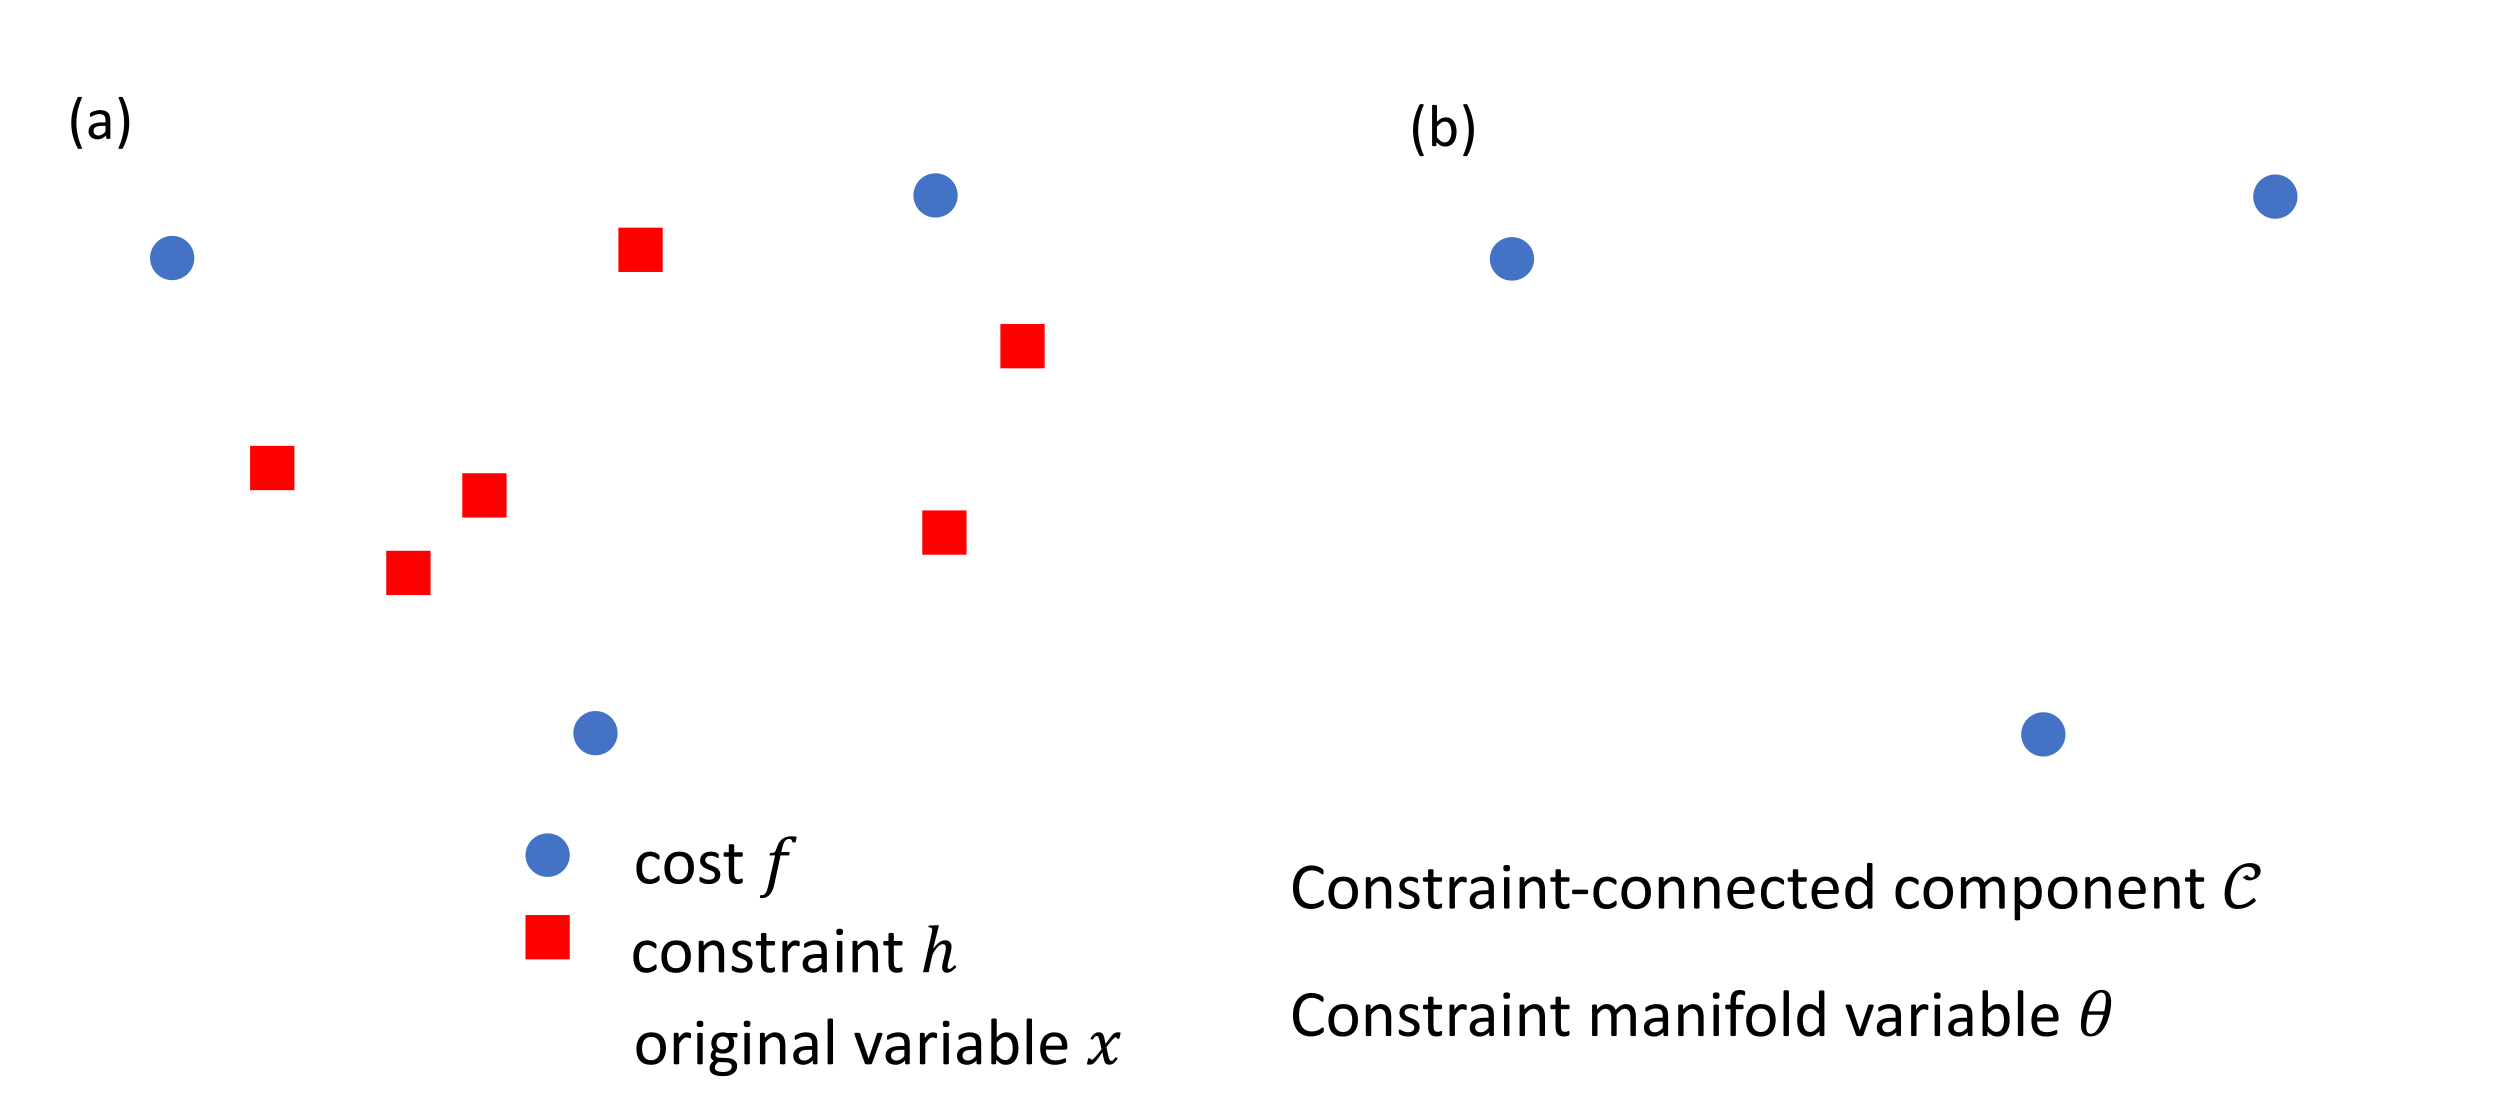 <?xml version="1.0" encoding="UTF-8"?>
<svg xmlns="http://www.w3.org/2000/svg" xmlns:xlink="http://www.w3.org/1999/xlink" width="743.677pt" height="332.99pt" viewBox="0 0 743.677 332.99" version="1.1">
<rect x="0" y="0" width="743.677" height="332.99" fill="#333333" stroke="none"/>
<defs>
<g>
<symbol overflow="visible" id="glyph0-0">
<path style="stroke:none;" d="M 9.547 -12.641 L 9.547 0 L 0.438 0 L 0.438 -12.641 Z M 8.703 -0.797 L 8.703 -11.844 L 1.266 -11.844 L 1.266 -0.797 Z M 7.484 -8.344 C 7.484 -7.969 7.426 -7.629 7.312 -7.328 C 7.207 -7.023 7.051 -6.77 6.844 -6.562 C 6.633 -6.363 6.391 -6.203 6.109 -6.078 C 5.828 -5.961 5.523 -5.895 5.203 -5.875 L 5.141 -4.391 C 5.141 -4.328 5.094 -4.281 5 -4.25 C 4.906 -4.227 4.77 -4.219 4.594 -4.219 C 4.5 -4.219 4.422 -4.219 4.359 -4.219 C 4.297 -4.227 4.238 -4.238 4.188 -4.25 C 4.145 -4.27 4.113 -4.289 4.094 -4.312 C 4.082 -4.332 4.078 -4.359 4.078 -4.391 L 4.031 -6.188 C 4.008 -6.383 4.047 -6.52 4.141 -6.594 C 4.234 -6.676 4.359 -6.719 4.516 -6.719 L 4.688 -6.719 C 4.977 -6.719 5.223 -6.758 5.422 -6.844 C 5.617 -6.926 5.773 -7.035 5.891 -7.172 C 6.016 -7.305 6.102 -7.469 6.156 -7.656 C 6.207 -7.852 6.234 -8.055 6.234 -8.266 C 6.234 -8.742 6.098 -9.125 5.828 -9.406 C 5.555 -9.688 5.125 -9.828 4.531 -9.828 C 4.289 -9.828 4.07 -9.801 3.875 -9.75 C 3.676 -9.695 3.504 -9.641 3.359 -9.578 C 3.211 -9.523 3.094 -9.473 3 -9.422 C 2.906 -9.367 2.832 -9.344 2.781 -9.344 C 2.758 -9.344 2.738 -9.348 2.719 -9.359 C 2.695 -9.367 2.676 -9.391 2.656 -9.422 C 2.633 -9.461 2.617 -9.516 2.609 -9.578 C 2.598 -9.641 2.594 -9.723 2.594 -9.828 C 2.594 -9.93 2.598 -10.02 2.609 -10.094 C 2.629 -10.164 2.664 -10.227 2.719 -10.281 C 2.77 -10.332 2.859 -10.383 2.984 -10.438 C 3.117 -10.5 3.273 -10.555 3.453 -10.609 C 3.629 -10.66 3.82 -10.707 4.031 -10.75 C 4.25 -10.789 4.473 -10.812 4.703 -10.812 C 5.191 -10.812 5.609 -10.742 5.953 -10.609 C 6.305 -10.484 6.594 -10.305 6.812 -10.078 C 7.039 -9.859 7.207 -9.598 7.312 -9.297 C 7.426 -9.004 7.484 -8.688 7.484 -8.344 Z M 5.359 -2.672 C 5.359 -2.535 5.348 -2.422 5.328 -2.328 C 5.305 -2.234 5.266 -2.156 5.203 -2.094 C 5.148 -2.039 5.078 -2 4.984 -1.969 C 4.891 -1.945 4.773 -1.938 4.641 -1.938 C 4.492 -1.938 4.375 -1.945 4.281 -1.969 C 4.188 -2 4.109 -2.039 4.047 -2.094 C 3.992 -2.156 3.953 -2.234 3.922 -2.328 C 3.898 -2.422 3.891 -2.535 3.891 -2.672 C 3.891 -2.805 3.898 -2.922 3.922 -3.016 C 3.953 -3.109 3.992 -3.18 4.047 -3.234 C 4.109 -3.297 4.188 -3.336 4.281 -3.359 C 4.375 -3.391 4.492 -3.406 4.641 -3.406 C 4.773 -3.406 4.891 -3.391 4.984 -3.359 C 5.078 -3.336 5.148 -3.297 5.203 -3.234 C 5.266 -3.18 5.305 -3.109 5.328 -3.016 C 5.348 -2.922 5.359 -2.805 5.359 -2.672 Z M 0 3.875 Z M 0 3.875 "/>
</symbol>
<symbol overflow="visible" id="glyph0-1">
<path style="stroke:none;" d="M 7.812 -1.578 C 7.812 -1.473 7.805 -1.379 7.797 -1.297 C 7.797 -1.211 7.785 -1.141 7.766 -1.078 C 7.754 -1.023 7.734 -0.977 7.703 -0.938 C 7.68 -0.895 7.629 -0.832 7.547 -0.75 C 7.473 -0.676 7.336 -0.578 7.141 -0.453 C 6.941 -0.336 6.719 -0.227 6.469 -0.125 C 6.227 -0.031 5.961 0.039 5.672 0.094 C 5.391 0.156 5.098 0.188 4.797 0.188 C 4.16 0.188 3.598 0.082 3.109 -0.125 C 2.629 -0.332 2.223 -0.633 1.891 -1.031 C 1.555 -1.438 1.301 -1.93 1.125 -2.516 C 0.957 -3.098 0.875 -3.77 0.875 -4.531 C 0.875 -5.395 0.977 -6.141 1.188 -6.766 C 1.406 -7.391 1.695 -7.898 2.062 -8.297 C 2.438 -8.691 2.867 -8.984 3.359 -9.172 C 3.859 -9.367 4.398 -9.469 4.984 -9.469 C 5.266 -9.469 5.535 -9.441 5.797 -9.391 C 6.055 -9.336 6.297 -9.266 6.516 -9.172 C 6.742 -9.086 6.941 -8.988 7.109 -8.875 C 7.285 -8.77 7.41 -8.676 7.484 -8.594 C 7.566 -8.52 7.625 -8.457 7.656 -8.406 C 7.688 -8.363 7.707 -8.312 7.719 -8.25 C 7.738 -8.195 7.754 -8.129 7.766 -8.047 C 7.773 -7.973 7.781 -7.875 7.781 -7.75 C 7.781 -7.5 7.75 -7.32 7.688 -7.219 C 7.625 -7.125 7.551 -7.078 7.469 -7.078 C 7.375 -7.078 7.258 -7.129 7.125 -7.234 C 7 -7.336 6.836 -7.453 6.641 -7.578 C 6.453 -7.711 6.219 -7.832 5.938 -7.938 C 5.664 -8.051 5.344 -8.109 4.969 -8.109 C 4.188 -8.109 3.586 -7.805 3.172 -7.203 C 2.766 -6.609 2.562 -5.75 2.562 -4.625 C 2.562 -4.051 2.613 -3.551 2.719 -3.125 C 2.82 -2.695 2.977 -2.336 3.188 -2.047 C 3.395 -1.766 3.648 -1.555 3.953 -1.422 C 4.266 -1.285 4.613 -1.219 5 -1.219 C 5.375 -1.219 5.695 -1.273 5.969 -1.391 C 6.25 -1.504 6.492 -1.629 6.703 -1.766 C 6.91 -1.91 7.082 -2.039 7.219 -2.156 C 7.363 -2.27 7.473 -2.328 7.547 -2.328 C 7.598 -2.328 7.641 -2.312 7.672 -2.281 C 7.703 -2.258 7.727 -2.219 7.75 -2.156 C 7.77 -2.094 7.785 -2.016 7.797 -1.922 C 7.805 -1.828 7.812 -1.711 7.812 -1.578 Z M 7.812 -1.578 "/>
</symbol>
<symbol overflow="visible" id="glyph0-2">
<path style="stroke:none;" d="M 9.672 -4.734 C 9.672 -4.016 9.578 -3.352 9.391 -2.75 C 9.203 -2.156 8.922 -1.641 8.547 -1.203 C 8.172 -0.766 7.703 -0.422 7.141 -0.172 C 6.578 0.066 5.922 0.188 5.172 0.188 C 4.453 0.188 3.82 0.082 3.281 -0.125 C 2.75 -0.344 2.301 -0.656 1.938 -1.062 C 1.582 -1.477 1.316 -1.977 1.141 -2.562 C 0.961 -3.156 0.875 -3.82 0.875 -4.562 C 0.875 -5.281 0.969 -5.938 1.156 -6.531 C 1.344 -7.133 1.625 -7.656 2 -8.094 C 2.375 -8.531 2.836 -8.867 3.391 -9.109 C 3.953 -9.348 4.609 -9.469 5.359 -9.469 C 6.086 -9.469 6.719 -9.359 7.25 -9.141 C 7.789 -8.93 8.238 -8.617 8.594 -8.203 C 8.945 -7.797 9.211 -7.301 9.391 -6.719 C 9.578 -6.133 9.672 -5.473 9.672 -4.734 Z M 7.969 -4.625 C 7.969 -5.102 7.922 -5.551 7.828 -5.969 C 7.742 -6.395 7.598 -6.766 7.391 -7.078 C 7.191 -7.398 6.922 -7.656 6.578 -7.844 C 6.234 -8.031 5.805 -8.125 5.297 -8.125 C 4.816 -8.125 4.406 -8.039 4.062 -7.875 C 3.727 -7.707 3.445 -7.469 3.219 -7.156 C 3 -6.844 2.832 -6.473 2.719 -6.047 C 2.613 -5.629 2.562 -5.172 2.562 -4.672 C 2.562 -4.191 2.602 -3.738 2.688 -3.312 C 2.781 -2.883 2.93 -2.516 3.141 -2.203 C 3.348 -1.891 3.625 -1.641 3.969 -1.453 C 4.312 -1.266 4.738 -1.172 5.25 -1.172 C 5.719 -1.172 6.125 -1.254 6.469 -1.422 C 6.82 -1.598 7.109 -1.836 7.328 -2.141 C 7.547 -2.441 7.707 -2.805 7.812 -3.234 C 7.914 -3.66 7.969 -4.125 7.969 -4.625 Z M 7.969 -4.625 "/>
</symbol>
<symbol overflow="visible" id="glyph0-3">
<path style="stroke:none;" d="M 7.016 -2.641 C 7.016 -2.191 6.93 -1.789 6.766 -1.438 C 6.598 -1.082 6.359 -0.785 6.047 -0.547 C 5.742 -0.305 5.379 -0.125 4.953 0 C 4.535 0.125 4.07 0.188 3.562 0.188 C 3.25 0.188 2.953 0.16 2.672 0.109 C 2.391 0.066 2.133 0.008 1.906 -0.062 C 1.688 -0.145 1.5 -0.227 1.344 -0.312 C 1.188 -0.395 1.07 -0.469 1 -0.531 C 0.926 -0.594 0.875 -0.68 0.844 -0.797 C 0.812 -0.922 0.797 -1.082 0.797 -1.281 C 0.797 -1.406 0.801 -1.508 0.812 -1.594 C 0.82 -1.676 0.836 -1.742 0.859 -1.797 C 0.879 -1.848 0.906 -1.883 0.938 -1.906 C 0.977 -1.926 1.02 -1.938 1.062 -1.938 C 1.133 -1.938 1.238 -1.895 1.375 -1.812 C 1.52 -1.727 1.691 -1.633 1.891 -1.531 C 2.098 -1.426 2.344 -1.328 2.625 -1.234 C 2.906 -1.148 3.227 -1.109 3.594 -1.109 C 3.863 -1.109 4.109 -1.133 4.328 -1.188 C 4.555 -1.25 4.75 -1.336 4.906 -1.453 C 5.07 -1.566 5.195 -1.711 5.281 -1.891 C 5.375 -2.066 5.422 -2.273 5.422 -2.516 C 5.422 -2.754 5.359 -2.957 5.234 -3.125 C 5.109 -3.301 4.941 -3.453 4.734 -3.578 C 4.523 -3.711 4.289 -3.828 4.031 -3.922 C 3.77 -4.023 3.5 -4.133 3.219 -4.25 C 2.938 -4.363 2.664 -4.488 2.406 -4.625 C 2.145 -4.758 1.91 -4.926 1.703 -5.125 C 1.492 -5.332 1.32 -5.578 1.188 -5.859 C 1.062 -6.141 1 -6.473 1 -6.859 C 1 -7.211 1.066 -7.547 1.203 -7.859 C 1.336 -8.172 1.535 -8.445 1.797 -8.688 C 2.066 -8.926 2.398 -9.113 2.797 -9.25 C 3.203 -9.395 3.672 -9.469 4.203 -9.469 C 4.441 -9.469 4.676 -9.445 4.906 -9.406 C 5.145 -9.375 5.359 -9.328 5.547 -9.266 C 5.734 -9.211 5.895 -9.148 6.031 -9.078 C 6.164 -9.004 6.266 -8.941 6.328 -8.891 C 6.398 -8.836 6.445 -8.789 6.469 -8.75 C 6.488 -8.719 6.504 -8.676 6.516 -8.625 C 6.523 -8.582 6.535 -8.523 6.547 -8.453 C 6.555 -8.379 6.562 -8.289 6.562 -8.188 C 6.562 -8.07 6.555 -7.973 6.547 -7.891 C 6.535 -7.816 6.52 -7.754 6.5 -7.703 C 6.477 -7.648 6.453 -7.609 6.422 -7.578 C 6.391 -7.555 6.352 -7.547 6.312 -7.547 C 6.25 -7.547 6.16 -7.582 6.047 -7.656 C 5.941 -7.727 5.801 -7.805 5.625 -7.891 C 5.445 -7.973 5.238 -8.047 5 -8.109 C 4.77 -8.18 4.5 -8.219 4.188 -8.219 C 3.914 -8.219 3.676 -8.188 3.469 -8.125 C 3.258 -8.062 3.086 -7.973 2.953 -7.859 C 2.816 -7.754 2.711 -7.625 2.641 -7.469 C 2.578 -7.312 2.547 -7.141 2.547 -6.953 C 2.547 -6.703 2.609 -6.488 2.734 -6.312 C 2.867 -6.145 3.039 -5.992 3.25 -5.859 C 3.457 -5.734 3.691 -5.617 3.953 -5.516 C 4.223 -5.41 4.5 -5.301 4.781 -5.188 C 5.062 -5.07 5.332 -4.945 5.594 -4.812 C 5.863 -4.676 6.102 -4.508 6.312 -4.312 C 6.52 -4.125 6.688 -3.891 6.812 -3.609 C 6.945 -3.336 7.016 -3.016 7.016 -2.641 Z M 7.016 -2.641 "/>
</symbol>
<symbol overflow="visible" id="glyph0-4">
<path style="stroke:none;" d="M 6.062 -0.891 C 6.062 -0.703 6.047 -0.551 6.016 -0.438 C 5.992 -0.332 5.957 -0.254 5.906 -0.203 C 5.852 -0.148 5.773 -0.098 5.672 -0.047 C 5.566 -0.004 5.445 0.031 5.312 0.062 C 5.188 0.094 5.047 0.117 4.891 0.141 C 4.742 0.16 4.594 0.172 4.438 0.172 C 3.988 0.172 3.598 0.109 3.266 -0.016 C 2.941 -0.141 2.676 -0.32 2.469 -0.562 C 2.258 -0.801 2.109 -1.109 2.016 -1.484 C 1.922 -1.859 1.875 -2.301 1.875 -2.812 L 1.875 -7.953 L 0.641 -7.953 C 0.547 -7.953 0.469 -8.004 0.406 -8.109 C 0.352 -8.211 0.328 -8.379 0.328 -8.609 C 0.328 -8.734 0.332 -8.836 0.344 -8.922 C 0.363 -9.004 0.383 -9.07 0.406 -9.125 C 0.438 -9.188 0.473 -9.227 0.516 -9.25 C 0.555 -9.27 0.602 -9.281 0.656 -9.281 L 1.875 -9.281 L 1.875 -11.375 C 1.875 -11.426 1.883 -11.469 1.906 -11.5 C 1.926 -11.539 1.969 -11.578 2.031 -11.609 C 2.094 -11.641 2.176 -11.66 2.281 -11.672 C 2.383 -11.68 2.516 -11.688 2.672 -11.688 C 2.836 -11.688 2.973 -11.68 3.078 -11.672 C 3.18 -11.66 3.258 -11.641 3.312 -11.609 C 3.375 -11.578 3.414 -11.539 3.438 -11.5 C 3.469 -11.469 3.484 -11.426 3.484 -11.375 L 3.484 -9.281 L 5.75 -9.281 C 5.801 -9.281 5.844 -9.27 5.875 -9.25 C 5.914 -9.227 5.953 -9.188 5.984 -9.125 C 6.016 -9.07 6.035 -9.004 6.047 -8.922 C 6.055 -8.836 6.062 -8.734 6.062 -8.609 C 6.062 -8.379 6.031 -8.211 5.969 -8.109 C 5.914 -8.004 5.844 -7.953 5.75 -7.953 L 3.484 -7.953 L 3.484 -3.047 C 3.484 -2.441 3.57 -1.984 3.75 -1.672 C 3.938 -1.367 4.258 -1.219 4.719 -1.219 C 4.863 -1.219 4.992 -1.227 5.109 -1.25 C 5.234 -1.281 5.336 -1.312 5.422 -1.344 C 5.516 -1.375 5.594 -1.406 5.656 -1.438 C 5.727 -1.469 5.789 -1.484 5.844 -1.484 C 5.875 -1.484 5.906 -1.473 5.938 -1.453 C 5.969 -1.441 5.988 -1.41 6 -1.359 C 6.02 -1.316 6.035 -1.254 6.047 -1.172 C 6.055 -1.098 6.062 -1.004 6.062 -0.891 Z M 6.062 -0.891 "/>
</symbol>
<symbol overflow="visible" id="glyph0-5">
<path style="stroke:none;" d=""/>
</symbol>
<symbol overflow="visible" id="glyph0-6">
<path style="stroke:none;" d="M 9.062 -0.25 C 9.062 -0.195 9.047 -0.148 9.016 -0.109 C 8.992 -0.078 8.953 -0.047 8.891 -0.016 C 8.836 0.004 8.758 0.02 8.656 0.031 C 8.551 0.051 8.422 0.062 8.266 0.062 C 8.098 0.062 7.961 0.051 7.859 0.031 C 7.754 0.02 7.672 0.004 7.609 -0.016 C 7.555 -0.047 7.516 -0.078 7.484 -0.109 C 7.461 -0.148 7.453 -0.195 7.453 -0.25 L 7.453 -5.391 C 7.453 -5.891 7.41 -6.289 7.328 -6.594 C 7.254 -6.906 7.141 -7.172 6.984 -7.391 C 6.836 -7.609 6.645 -7.773 6.406 -7.891 C 6.176 -8.016 5.906 -8.078 5.594 -8.078 C 5.188 -8.078 4.781 -7.93 4.375 -7.641 C 3.969 -7.359 3.547 -6.941 3.109 -6.391 L 3.109 -0.25 C 3.109 -0.195 3.094 -0.148 3.062 -0.109 C 3.039 -0.078 3 -0.047 2.938 -0.016 C 2.883 0.004 2.805 0.02 2.703 0.031 C 2.598 0.051 2.461 0.062 2.297 0.062 C 2.141 0.062 2.008 0.051 1.906 0.031 C 1.801 0.02 1.719 0.004 1.656 -0.016 C 1.594 -0.047 1.551 -0.078 1.531 -0.109 C 1.508 -0.148 1.5 -0.195 1.5 -0.25 L 1.5 -9.031 C 1.5 -9.082 1.504 -9.125 1.516 -9.156 C 1.535 -9.195 1.578 -9.234 1.641 -9.266 C 1.703 -9.297 1.773 -9.316 1.859 -9.328 C 1.953 -9.336 2.078 -9.344 2.234 -9.344 C 2.367 -9.344 2.484 -9.336 2.578 -9.328 C 2.672 -9.316 2.742 -9.297 2.797 -9.266 C 2.848 -9.234 2.883 -9.195 2.906 -9.156 C 2.938 -9.125 2.953 -9.082 2.953 -9.031 L 2.953 -7.875 C 3.441 -8.426 3.93 -8.828 4.422 -9.078 C 4.922 -9.336 5.422 -9.469 5.922 -9.469 C 6.504 -9.469 6.992 -9.367 7.391 -9.172 C 7.797 -8.973 8.117 -8.707 8.359 -8.375 C 8.609 -8.039 8.785 -7.648 8.891 -7.203 C 9.004 -6.766 9.062 -6.234 9.062 -5.609 Z M 9.062 -0.25 "/>
</symbol>
<symbol overflow="visible" id="glyph0-7">
<path style="stroke:none;" d="M 6.625 -8.453 C 6.625 -8.316 6.617 -8.195 6.609 -8.094 C 6.609 -8 6.598 -7.922 6.578 -7.859 C 6.555 -7.805 6.531 -7.766 6.5 -7.734 C 6.477 -7.711 6.441 -7.703 6.391 -7.703 C 6.336 -7.703 6.27 -7.711 6.188 -7.734 C 6.113 -7.766 6.031 -7.797 5.938 -7.828 C 5.844 -7.859 5.738 -7.883 5.625 -7.906 C 5.508 -7.938 5.383 -7.953 5.25 -7.953 C 5.082 -7.953 4.922 -7.914 4.766 -7.844 C 4.609 -7.781 4.441 -7.676 4.266 -7.531 C 4.098 -7.383 3.922 -7.188 3.734 -6.938 C 3.547 -6.688 3.336 -6.383 3.109 -6.031 L 3.109 -0.25 C 3.109 -0.195 3.094 -0.148 3.062 -0.109 C 3.039 -0.078 3 -0.047 2.938 -0.016 C 2.883 0.004 2.805 0.02 2.703 0.031 C 2.598 0.051 2.461 0.062 2.297 0.062 C 2.141 0.062 2.008 0.051 1.906 0.031 C 1.801 0.02 1.719 0.004 1.656 -0.016 C 1.594 -0.047 1.551 -0.078 1.531 -0.109 C 1.508 -0.148 1.5 -0.195 1.5 -0.25 L 1.5 -9.031 C 1.5 -9.082 1.504 -9.125 1.516 -9.156 C 1.535 -9.195 1.578 -9.234 1.641 -9.266 C 1.703 -9.297 1.773 -9.316 1.859 -9.328 C 1.953 -9.336 2.078 -9.344 2.234 -9.344 C 2.367 -9.344 2.484 -9.336 2.578 -9.328 C 2.672 -9.316 2.742 -9.297 2.797 -9.266 C 2.848 -9.234 2.883 -9.195 2.906 -9.156 C 2.938 -9.125 2.953 -9.082 2.953 -9.031 L 2.953 -7.75 C 3.191 -8.102 3.414 -8.391 3.625 -8.609 C 3.844 -8.836 4.047 -9.016 4.234 -9.141 C 4.422 -9.266 4.602 -9.348 4.781 -9.391 C 4.969 -9.441 5.16 -9.469 5.359 -9.469 C 5.441 -9.469 5.535 -9.461 5.641 -9.453 C 5.742 -9.441 5.852 -9.422 5.969 -9.391 C 6.094 -9.367 6.203 -9.344 6.297 -9.312 C 6.391 -9.281 6.453 -9.25 6.484 -9.219 C 6.523 -9.188 6.551 -9.156 6.562 -9.125 C 6.582 -9.094 6.598 -9.055 6.609 -9.016 C 6.617 -8.973 6.625 -8.906 6.625 -8.812 C 6.625 -8.727 6.625 -8.609 6.625 -8.453 Z M 6.625 -8.453 "/>
</symbol>
<symbol overflow="visible" id="glyph0-8">
<path style="stroke:none;" d="M 8.109 -0.234 C 8.109 -0.16 8.082 -0.102 8.031 -0.062 C 7.977 -0.02 7.906 0.008 7.812 0.031 C 7.727 0.051 7.598 0.062 7.422 0.062 C 7.254 0.062 7.117 0.051 7.016 0.031 C 6.91 0.008 6.836 -0.02 6.797 -0.062 C 6.754 -0.102 6.734 -0.16 6.734 -0.234 L 6.734 -1.109 C 6.348 -0.703 5.914 -0.383 5.438 -0.156 C 4.969 0.07 4.473 0.188 3.953 0.188 C 3.484 0.188 3.062 0.125 2.688 0 C 2.312 -0.113 1.992 -0.285 1.734 -0.516 C 1.473 -0.742 1.27 -1.023 1.125 -1.359 C 0.977 -1.691 0.906 -2.066 0.906 -2.484 C 0.906 -2.984 1.004 -3.414 1.203 -3.781 C 1.398 -4.145 1.688 -4.445 2.062 -4.688 C 2.445 -4.926 2.91 -5.102 3.453 -5.219 C 4.004 -5.344 4.617 -5.406 5.297 -5.406 L 6.516 -5.406 L 6.516 -6.094 C 6.516 -6.438 6.477 -6.738 6.406 -7 C 6.332 -7.258 6.219 -7.473 6.062 -7.641 C 5.906 -7.816 5.695 -7.945 5.438 -8.031 C 5.188 -8.125 4.875 -8.172 4.5 -8.172 C 4.102 -8.172 3.742 -8.117 3.422 -8.016 C 3.109 -7.922 2.832 -7.816 2.594 -7.703 C 2.363 -7.598 2.164 -7.492 2 -7.391 C 1.844 -7.297 1.727 -7.25 1.656 -7.25 C 1.602 -7.25 1.555 -7.258 1.516 -7.281 C 1.473 -7.312 1.438 -7.352 1.406 -7.406 C 1.383 -7.457 1.363 -7.523 1.344 -7.609 C 1.332 -7.691 1.328 -7.781 1.328 -7.875 C 1.328 -8.039 1.336 -8.172 1.359 -8.266 C 1.379 -8.359 1.43 -8.445 1.516 -8.531 C 1.609 -8.613 1.766 -8.711 1.984 -8.828 C 2.203 -8.941 2.445 -9.047 2.719 -9.141 C 3 -9.234 3.305 -9.312 3.641 -9.375 C 3.973 -9.438 4.312 -9.469 4.656 -9.469 C 5.281 -9.469 5.812 -9.395 6.25 -9.25 C 6.695 -9.113 7.055 -8.906 7.328 -8.625 C 7.609 -8.352 7.805 -8.008 7.922 -7.594 C 8.047 -7.188 8.109 -6.707 8.109 -6.156 Z M 6.516 -4.25 L 5.141 -4.25 C 4.691 -4.25 4.305 -4.211 3.984 -4.141 C 3.66 -4.066 3.391 -3.953 3.172 -3.797 C 2.961 -3.648 2.805 -3.473 2.703 -3.266 C 2.598 -3.066 2.547 -2.832 2.547 -2.562 C 2.547 -2.113 2.691 -1.754 2.984 -1.484 C 3.273 -1.211 3.68 -1.078 4.203 -1.078 C 4.617 -1.078 5.008 -1.18 5.375 -1.391 C 5.738 -1.609 6.117 -1.941 6.516 -2.391 Z M 6.516 -4.25 "/>
</symbol>
<symbol overflow="visible" id="glyph0-9">
<path style="stroke:none;" d="M 3.109 -0.25 C 3.109 -0.195 3.094 -0.148 3.062 -0.109 C 3.039 -0.078 3 -0.047 2.938 -0.016 C 2.883 0.004 2.805 0.02 2.703 0.031 C 2.598 0.051 2.461 0.062 2.297 0.062 C 2.141 0.062 2.008 0.051 1.906 0.031 C 1.801 0.02 1.719 0.004 1.656 -0.016 C 1.594 -0.047 1.551 -0.078 1.531 -0.109 C 1.508 -0.148 1.5 -0.195 1.5 -0.25 L 1.5 -9.031 C 1.5 -9.082 1.508 -9.125 1.531 -9.156 C 1.551 -9.195 1.594 -9.227 1.656 -9.25 C 1.719 -9.281 1.801 -9.301 1.906 -9.312 C 2.008 -9.332 2.141 -9.344 2.297 -9.344 C 2.461 -9.344 2.598 -9.332 2.703 -9.312 C 2.805 -9.301 2.883 -9.281 2.938 -9.25 C 3 -9.227 3.039 -9.195 3.062 -9.156 C 3.094 -9.125 3.109 -9.082 3.109 -9.031 Z M 3.297 -12 C 3.297 -11.625 3.223 -11.367 3.078 -11.234 C 2.93 -11.098 2.664 -11.031 2.281 -11.031 C 1.906 -11.031 1.645 -11.094 1.5 -11.219 C 1.363 -11.352 1.297 -11.609 1.297 -11.984 C 1.297 -12.359 1.367 -12.613 1.516 -12.75 C 1.66 -12.883 1.926 -12.953 2.312 -12.953 C 2.688 -12.953 2.941 -12.883 3.078 -12.75 C 3.223 -12.625 3.297 -12.375 3.297 -12 Z M 3.297 -12 "/>
</symbol>
<symbol overflow="visible" id="glyph0-10">
<path style="stroke:none;" d="M 8.844 -8.641 C 8.844 -8.41 8.812 -8.242 8.75 -8.141 C 8.688 -8.035 8.602 -7.984 8.5 -7.984 L 7.25 -7.984 C 7.477 -7.754 7.633 -7.492 7.719 -7.203 C 7.812 -6.922 7.859 -6.629 7.859 -6.328 C 7.859 -5.816 7.773 -5.363 7.609 -4.969 C 7.453 -4.582 7.223 -4.254 6.922 -3.984 C 6.617 -3.711 6.258 -3.504 5.844 -3.359 C 5.426 -3.223 4.961 -3.156 4.453 -3.156 C 4.098 -3.156 3.758 -3.203 3.438 -3.297 C 3.113 -3.391 2.863 -3.508 2.688 -3.656 C 2.57 -3.539 2.473 -3.406 2.391 -3.25 C 2.316 -3.102 2.281 -2.93 2.281 -2.734 C 2.281 -2.504 2.383 -2.312 2.594 -2.156 C 2.812 -2.008 3.098 -1.93 3.453 -1.922 L 5.75 -1.828 C 6.176 -1.816 6.57 -1.754 6.938 -1.641 C 7.301 -1.535 7.617 -1.383 7.891 -1.188 C 8.16 -0.988 8.367 -0.742 8.516 -0.453 C 8.66 -0.16 8.734 0.176 8.734 0.562 C 8.734 0.957 8.648 1.336 8.484 1.703 C 8.316 2.066 8.055 2.391 7.703 2.672 C 7.359 2.953 6.914 3.172 6.375 3.328 C 5.832 3.484 5.195 3.562 4.469 3.562 C 3.758 3.562 3.156 3.5 2.656 3.375 C 2.156 3.258 1.742 3.098 1.422 2.891 C 1.109 2.68 0.879 2.43 0.734 2.141 C 0.586 1.848 0.516 1.535 0.516 1.203 C 0.516 0.984 0.539 0.773 0.594 0.578 C 0.645 0.379 0.723 0.188 0.828 0 C 0.941 -0.188 1.078 -0.359 1.234 -0.516 C 1.391 -0.68 1.57 -0.848 1.781 -1.016 C 1.469 -1.18 1.234 -1.383 1.078 -1.625 C 0.922 -1.875 0.844 -2.145 0.844 -2.438 C 0.844 -2.832 0.926 -3.188 1.094 -3.5 C 1.258 -3.812 1.461 -4.094 1.703 -4.344 C 1.492 -4.582 1.332 -4.852 1.219 -5.156 C 1.102 -5.457 1.047 -5.82 1.047 -6.25 C 1.047 -6.75 1.129 -7.195 1.297 -7.594 C 1.461 -7.988 1.695 -8.32 2 -8.594 C 2.301 -8.875 2.66 -9.086 3.078 -9.234 C 3.504 -9.379 3.961 -9.453 4.453 -9.453 C 4.723 -9.453 4.973 -9.438 5.203 -9.406 C 5.43 -9.375 5.645 -9.332 5.844 -9.281 L 8.5 -9.281 C 8.613 -9.281 8.695 -9.227 8.75 -9.125 C 8.812 -9.02 8.844 -8.859 8.844 -8.641 Z M 6.312 -6.312 C 6.312 -6.914 6.145 -7.383 5.812 -7.719 C 5.488 -8.051 5.023 -8.219 4.422 -8.219 C 4.109 -8.219 3.836 -8.164 3.609 -8.062 C 3.379 -7.957 3.188 -7.812 3.031 -7.625 C 2.875 -7.445 2.758 -7.238 2.688 -7 C 2.613 -6.77 2.578 -6.523 2.578 -6.266 C 2.578 -5.68 2.738 -5.223 3.062 -4.891 C 3.395 -4.555 3.859 -4.391 4.453 -4.391 C 4.773 -4.391 5.051 -4.441 5.281 -4.547 C 5.52 -4.648 5.711 -4.789 5.859 -4.969 C 6.016 -5.145 6.129 -5.348 6.203 -5.578 C 6.273 -5.816 6.312 -6.062 6.312 -6.312 Z M 7.125 0.641 C 7.125 0.266 6.969 -0.02 6.656 -0.219 C 6.352 -0.426 5.938 -0.539 5.406 -0.562 L 3.141 -0.641 C 2.93 -0.473 2.758 -0.316 2.625 -0.172 C 2.488 -0.023 2.379 0.113 2.297 0.25 C 2.223 0.383 2.172 0.516 2.141 0.641 C 2.109 0.773 2.094 0.91 2.094 1.047 C 2.094 1.473 2.305 1.789 2.734 2 C 3.172 2.219 3.773 2.328 4.547 2.328 C 5.035 2.328 5.441 2.281 5.766 2.188 C 6.098 2.094 6.363 1.969 6.562 1.812 C 6.758 1.656 6.898 1.477 6.984 1.281 C 7.078 1.082 7.125 0.867 7.125 0.641 Z M 7.125 0.641 "/>
</symbol>
<symbol overflow="visible" id="glyph0-11">
<path style="stroke:none;" d="M 3.109 -0.25 C 3.109 -0.195 3.094 -0.148 3.062 -0.109 C 3.039 -0.078 3 -0.047 2.938 -0.016 C 2.883 0.004 2.805 0.02 2.703 0.031 C 2.598 0.051 2.461 0.062 2.297 0.062 C 2.141 0.062 2.008 0.051 1.906 0.031 C 1.801 0.02 1.719 0.004 1.656 -0.016 C 1.594 -0.047 1.551 -0.078 1.531 -0.109 C 1.508 -0.148 1.5 -0.195 1.5 -0.25 L 1.5 -13.297 C 1.5 -13.348 1.508 -13.391 1.531 -13.422 C 1.551 -13.461 1.594 -13.492 1.656 -13.516 C 1.719 -13.547 1.801 -13.566 1.906 -13.578 C 2.008 -13.598 2.141 -13.609 2.297 -13.609 C 2.461 -13.609 2.598 -13.598 2.703 -13.578 C 2.805 -13.566 2.883 -13.547 2.938 -13.516 C 3 -13.492 3.039 -13.461 3.062 -13.422 C 3.094 -13.391 3.109 -13.348 3.109 -13.297 Z M 3.109 -0.25 "/>
</symbol>
<symbol overflow="visible" id="glyph0-12">
<path style="stroke:none;" d="M 8.703 -9.047 C 8.703 -9.023 8.695 -9 8.688 -8.969 C 8.688 -8.938 8.68 -8.906 8.672 -8.875 C 8.672 -8.844 8.664 -8.805 8.656 -8.766 C 8.645 -8.734 8.633 -8.691 8.625 -8.641 L 5.625 -0.297 C 5.602 -0.223 5.566 -0.16 5.516 -0.109 C 5.473 -0.066 5.41 -0.031 5.328 0 C 5.242 0.02 5.133 0.035 5 0.047 C 4.875 0.055 4.711 0.062 4.516 0.062 C 4.328 0.062 4.164 0.051 4.031 0.031 C 3.906 0.02 3.801 0.004 3.719 -0.016 C 3.633 -0.047 3.566 -0.082 3.516 -0.125 C 3.473 -0.176 3.441 -0.234 3.422 -0.297 L 0.438 -8.641 C 0.406 -8.723 0.379 -8.789 0.359 -8.844 C 0.348 -8.906 0.336 -8.953 0.328 -8.984 C 0.328 -9.016 0.328 -9.035 0.328 -9.047 C 0.328 -9.098 0.336 -9.145 0.359 -9.188 C 0.391 -9.227 0.438 -9.258 0.5 -9.281 C 0.562 -9.301 0.645 -9.316 0.75 -9.328 C 0.852 -9.336 0.977 -9.344 1.125 -9.344 C 1.312 -9.344 1.461 -9.336 1.578 -9.328 C 1.691 -9.316 1.781 -9.297 1.844 -9.266 C 1.906 -9.242 1.945 -9.211 1.969 -9.172 C 2 -9.129 2.031 -9.082 2.062 -9.031 L 4.547 -1.781 L 4.578 -1.656 L 4.609 -1.781 L 7.062 -9.031 C 7.07 -9.082 7.094 -9.129 7.125 -9.172 C 7.156 -9.211 7.203 -9.242 7.266 -9.266 C 7.328 -9.297 7.41 -9.316 7.516 -9.328 C 7.629 -9.336 7.773 -9.344 7.953 -9.344 C 8.098 -9.344 8.219 -9.336 8.312 -9.328 C 8.414 -9.316 8.492 -9.297 8.547 -9.266 C 8.609 -9.242 8.648 -9.211 8.672 -9.172 C 8.691 -9.141 8.703 -9.098 8.703 -9.047 Z M 8.703 -9.047 "/>
</symbol>
<symbol overflow="visible" id="glyph0-13">
<path style="stroke:none;" d="M 9.578 -4.75 C 9.578 -3.988 9.492 -3.301 9.328 -2.688 C 9.16 -2.082 8.914 -1.566 8.594 -1.141 C 8.27 -0.711 7.875 -0.383 7.406 -0.156 C 6.938 0.07 6.398 0.188 5.797 0.188 C 5.516 0.188 5.254 0.156 5.016 0.094 C 4.785 0.039 4.555 -0.047 4.328 -0.172 C 4.098 -0.297 3.867 -0.453 3.641 -0.641 C 3.41 -0.828 3.172 -1.051 2.922 -1.312 L 2.922 -0.25 C 2.922 -0.195 2.906 -0.148 2.875 -0.109 C 2.852 -0.066 2.812 -0.035 2.75 -0.016 C 2.695 0.004 2.625 0.02 2.531 0.031 C 2.445 0.051 2.336 0.062 2.203 0.062 C 2.066 0.062 1.953 0.051 1.859 0.031 C 1.773 0.02 1.703 0.004 1.641 -0.016 C 1.578 -0.035 1.535 -0.066 1.516 -0.109 C 1.504 -0.148 1.5 -0.195 1.5 -0.25 L 1.5 -13.297 C 1.5 -13.348 1.508 -13.391 1.531 -13.422 C 1.551 -13.461 1.594 -13.492 1.656 -13.516 C 1.719 -13.547 1.801 -13.566 1.906 -13.578 C 2.008 -13.598 2.141 -13.609 2.297 -13.609 C 2.461 -13.609 2.598 -13.598 2.703 -13.578 C 2.805 -13.566 2.883 -13.547 2.938 -13.516 C 3 -13.492 3.039 -13.461 3.062 -13.422 C 3.094 -13.391 3.109 -13.348 3.109 -13.297 L 3.109 -8.031 C 3.367 -8.289 3.617 -8.508 3.859 -8.688 C 4.109 -8.875 4.348 -9.023 4.578 -9.141 C 4.816 -9.254 5.051 -9.336 5.281 -9.391 C 5.52 -9.441 5.77 -9.469 6.031 -9.469 C 6.664 -9.469 7.207 -9.344 7.656 -9.094 C 8.113 -8.844 8.484 -8.504 8.766 -8.078 C 9.047 -7.648 9.25 -7.148 9.375 -6.578 C 9.508 -6.004 9.578 -5.395 9.578 -4.75 Z M 7.875 -4.578 C 7.875 -5.023 7.836 -5.457 7.766 -5.875 C 7.703 -6.301 7.586 -6.676 7.422 -7 C 7.254 -7.32 7.031 -7.582 6.75 -7.781 C 6.469 -7.988 6.117 -8.094 5.703 -8.094 C 5.492 -8.094 5.285 -8.062 5.078 -8 C 4.879 -7.938 4.676 -7.836 4.469 -7.703 C 4.258 -7.566 4.039 -7.391 3.812 -7.172 C 3.594 -6.961 3.359 -6.695 3.109 -6.375 L 3.109 -2.859 C 3.547 -2.316 3.969 -1.906 4.375 -1.625 C 4.781 -1.344 5.203 -1.203 5.641 -1.203 C 6.035 -1.203 6.375 -1.297 6.656 -1.484 C 6.945 -1.68 7.18 -1.941 7.359 -2.266 C 7.547 -2.586 7.676 -2.945 7.75 -3.344 C 7.832 -3.75 7.875 -4.16 7.875 -4.578 Z M 7.875 -4.578 "/>
</symbol>
<symbol overflow="visible" id="glyph0-14">
<path style="stroke:none;" d="M 9 -5.016 C 9 -4.766 8.93 -4.582 8.797 -4.469 C 8.672 -4.363 8.531 -4.312 8.375 -4.312 L 2.609 -4.312 C 2.609 -3.82 2.656 -3.379 2.75 -2.984 C 2.852 -2.598 3.016 -2.266 3.234 -1.984 C 3.461 -1.711 3.758 -1.5 4.125 -1.344 C 4.488 -1.195 4.938 -1.125 5.469 -1.125 C 5.883 -1.125 6.254 -1.156 6.578 -1.219 C 6.91 -1.289 7.191 -1.367 7.422 -1.453 C 7.66 -1.535 7.859 -1.609 8.016 -1.672 C 8.172 -1.742 8.285 -1.781 8.359 -1.781 C 8.398 -1.781 8.438 -1.77 8.469 -1.75 C 8.508 -1.727 8.539 -1.691 8.562 -1.641 C 8.582 -1.598 8.598 -1.535 8.609 -1.453 C 8.617 -1.379 8.625 -1.281 8.625 -1.156 C 8.625 -1.07 8.617 -1 8.609 -0.938 C 8.609 -0.875 8.602 -0.816 8.594 -0.766 C 8.582 -0.723 8.562 -0.68 8.531 -0.641 C 8.508 -0.609 8.484 -0.57 8.453 -0.531 C 8.422 -0.5 8.316 -0.441 8.141 -0.359 C 7.961 -0.273 7.734 -0.191 7.453 -0.109 C 7.172 -0.035 6.844 0.031 6.469 0.094 C 6.102 0.156 5.711 0.188 5.297 0.188 C 4.578 0.188 3.945 0.086 3.406 -0.109 C 2.863 -0.316 2.406 -0.617 2.031 -1.016 C 1.656 -1.41 1.375 -1.906 1.188 -2.5 C 1 -3.102 0.906 -3.801 0.906 -4.594 C 0.906 -5.352 1.004 -6.035 1.203 -6.641 C 1.398 -7.242 1.68 -7.754 2.047 -8.172 C 2.41 -8.586 2.852 -8.906 3.375 -9.125 C 3.895 -9.352 4.477 -9.469 5.125 -9.469 C 5.812 -9.469 6.398 -9.359 6.891 -9.141 C 7.379 -8.922 7.781 -8.625 8.094 -8.25 C 8.406 -7.875 8.633 -7.43 8.781 -6.922 C 8.926 -6.422 9 -5.883 9 -5.312 Z M 7.375 -5.5 C 7.395 -6.344 7.207 -7.004 6.812 -7.484 C 6.414 -7.973 5.832 -8.219 5.062 -8.219 C 4.664 -8.219 4.316 -8.141 4.016 -7.984 C 3.711 -7.836 3.457 -7.641 3.25 -7.391 C 3.051 -7.141 2.895 -6.848 2.781 -6.516 C 2.676 -6.191 2.617 -5.852 2.609 -5.5 Z M 7.375 -5.5 "/>
</symbol>
<symbol overflow="visible" id="glyph0-15">
<path style="stroke:none;" d="M 10.125 -1.781 C 10.125 -1.676 10.117 -1.582 10.109 -1.5 C 10.098 -1.426 10.082 -1.359 10.062 -1.297 C 10.051 -1.242 10.031 -1.191 10 -1.141 C 9.977 -1.098 9.938 -1.047 9.875 -0.984 C 9.812 -0.922 9.676 -0.82 9.469 -0.688 C 9.258 -0.551 9 -0.422 8.688 -0.297 C 8.375 -0.172 8.016 -0.066 7.609 0.016 C 7.211 0.109 6.781 0.156 6.312 0.156 C 5.488 0.156 4.742 0.02 4.078 -0.25 C 3.422 -0.531 2.859 -0.938 2.391 -1.469 C 1.93 -2 1.578 -2.656 1.328 -3.438 C 1.078 -4.227 0.953 -5.133 0.953 -6.156 C 0.953 -7.195 1.086 -8.129 1.359 -8.953 C 1.629 -9.773 2.004 -10.469 2.484 -11.031 C 2.973 -11.602 3.555 -12.039 4.234 -12.344 C 4.922 -12.645 5.676 -12.797 6.5 -12.797 C 6.863 -12.797 7.219 -12.758 7.562 -12.688 C 7.914 -12.625 8.238 -12.539 8.531 -12.438 C 8.82 -12.332 9.082 -12.207 9.312 -12.062 C 9.539 -11.926 9.695 -11.816 9.781 -11.734 C 9.863 -11.648 9.914 -11.582 9.938 -11.531 C 9.969 -11.488 9.992 -11.438 10.016 -11.375 C 10.035 -11.312 10.047 -11.238 10.047 -11.156 C 10.055 -11.07 10.062 -10.969 10.062 -10.844 C 10.062 -10.719 10.055 -10.609 10.047 -10.516 C 10.035 -10.422 10.016 -10.344 9.984 -10.281 C 9.961 -10.227 9.93 -10.188 9.891 -10.156 C 9.859 -10.125 9.816 -10.109 9.766 -10.109 C 9.672 -10.109 9.539 -10.172 9.375 -10.297 C 9.219 -10.422 9.008 -10.562 8.75 -10.719 C 8.5 -10.875 8.188 -11.016 7.812 -11.141 C 7.445 -11.266 7.008 -11.328 6.5 -11.328 C 5.938 -11.328 5.426 -11.211 4.969 -10.984 C 4.508 -10.766 4.113 -10.438 3.781 -10 C 3.457 -9.562 3.207 -9.031 3.031 -8.406 C 2.852 -7.781 2.766 -7.062 2.766 -6.25 C 2.766 -5.445 2.848 -4.738 3.016 -4.125 C 3.191 -3.508 3.441 -2.992 3.766 -2.578 C 4.086 -2.172 4.484 -1.859 4.953 -1.641 C 5.422 -1.43 5.953 -1.328 6.547 -1.328 C 7.047 -1.328 7.484 -1.391 7.859 -1.516 C 8.234 -1.641 8.551 -1.773 8.812 -1.922 C 9.07 -2.078 9.285 -2.219 9.453 -2.344 C 9.629 -2.469 9.766 -2.531 9.859 -2.531 C 9.91 -2.531 9.953 -2.52 9.984 -2.5 C 10.016 -2.477 10.039 -2.441 10.062 -2.391 C 10.082 -2.336 10.098 -2.258 10.109 -2.156 C 10.117 -2.062 10.125 -1.938 10.125 -1.781 Z M 10.125 -1.781 "/>
</symbol>
<symbol overflow="visible" id="glyph0-16">
<path style="stroke:none;" d="M 5.453 -4.938 C 5.453 -4.676 5.422 -4.5 5.359 -4.406 C 5.305 -4.312 5.223 -4.266 5.109 -4.266 L 1.031 -4.266 C 0.906 -4.266 0.812 -4.312 0.75 -4.406 C 0.695 -4.508 0.672 -4.688 0.672 -4.938 C 0.672 -5.176 0.695 -5.344 0.75 -5.438 C 0.812 -5.539 0.906 -5.594 1.031 -5.594 L 5.109 -5.594 C 5.16 -5.594 5.207 -5.582 5.25 -5.562 C 5.289 -5.539 5.328 -5.504 5.359 -5.453 C 5.391 -5.398 5.41 -5.332 5.422 -5.25 C 5.441 -5.164 5.453 -5.062 5.453 -4.938 Z M 5.453 -4.938 "/>
</symbol>
<symbol overflow="visible" id="glyph0-17">
<path style="stroke:none;" d="M 9.031 -0.25 C 9.031 -0.195 9.016 -0.148 8.984 -0.109 C 8.961 -0.066 8.926 -0.035 8.875 -0.016 C 8.82 0.004 8.75 0.02 8.656 0.031 C 8.562 0.051 8.453 0.062 8.328 0.062 C 8.18 0.062 8.062 0.051 7.969 0.031 C 7.883 0.02 7.812 0.004 7.75 -0.016 C 7.695 -0.035 7.656 -0.066 7.625 -0.109 C 7.602 -0.148 7.594 -0.195 7.594 -0.25 L 7.594 -1.406 C 7.125 -0.906 6.641 -0.516 6.141 -0.234 C 5.648 0.047 5.109 0.188 4.516 0.188 C 3.867 0.188 3.316 0.062 2.859 -0.188 C 2.398 -0.438 2.031 -0.773 1.75 -1.203 C 1.469 -1.629 1.258 -2.129 1.125 -2.703 C 1 -3.285 0.938 -3.895 0.938 -4.531 C 0.938 -5.289 1.016 -5.973 1.172 -6.578 C 1.336 -7.18 1.582 -7.695 1.906 -8.125 C 2.227 -8.562 2.625 -8.895 3.094 -9.125 C 3.562 -9.352 4.109 -9.469 4.734 -9.469 C 5.242 -9.469 5.711 -9.352 6.141 -9.125 C 6.566 -8.906 6.988 -8.578 7.406 -8.141 L 7.406 -13.25 C 7.406 -13.301 7.414 -13.348 7.438 -13.391 C 7.457 -13.43 7.5 -13.461 7.562 -13.484 C 7.633 -13.504 7.719 -13.52 7.812 -13.531 C 7.914 -13.551 8.047 -13.562 8.203 -13.562 C 8.367 -13.562 8.504 -13.551 8.609 -13.531 C 8.711 -13.52 8.789 -13.504 8.844 -13.484 C 8.906 -13.461 8.953 -13.43 8.984 -13.391 C 9.016 -13.348 9.031 -13.301 9.031 -13.25 Z M 7.406 -6.422 C 6.969 -6.961 6.547 -7.375 6.141 -7.656 C 5.734 -7.945 5.305 -8.094 4.859 -8.094 C 4.453 -8.094 4.102 -7.992 3.812 -7.797 C 3.531 -7.598 3.301 -7.336 3.125 -7.016 C 2.945 -6.703 2.816 -6.344 2.734 -5.938 C 2.648 -5.531 2.609 -5.117 2.609 -4.703 C 2.609 -4.266 2.641 -3.832 2.703 -3.406 C 2.773 -2.988 2.895 -2.613 3.062 -2.281 C 3.238 -1.945 3.461 -1.68 3.734 -1.484 C 4.016 -1.285 4.367 -1.188 4.797 -1.188 C 5.016 -1.188 5.223 -1.219 5.422 -1.281 C 5.617 -1.344 5.82 -1.441 6.031 -1.578 C 6.238 -1.711 6.453 -1.891 6.672 -2.109 C 6.898 -2.328 7.145 -2.594 7.406 -2.906 Z M 7.406 -6.422 "/>
</symbol>
<symbol overflow="visible" id="glyph0-18">
<path style="stroke:none;" d="M 14.531 -0.25 C 14.531 -0.195 14.516 -0.148 14.484 -0.109 C 14.461 -0.078 14.422 -0.047 14.359 -0.016 C 14.305 0.004 14.227 0.02 14.125 0.031 C 14.02 0.051 13.891 0.062 13.734 0.062 C 13.566 0.062 13.43 0.051 13.328 0.031 C 13.223 0.02 13.141 0.004 13.078 -0.016 C 13.016 -0.047 12.969 -0.078 12.938 -0.109 C 12.914 -0.148 12.906 -0.195 12.906 -0.25 L 12.906 -5.594 C 12.906 -5.957 12.875 -6.289 12.812 -6.594 C 12.75 -6.906 12.645 -7.172 12.5 -7.391 C 12.352 -7.609 12.172 -7.773 11.953 -7.891 C 11.734 -8.016 11.473 -8.078 11.172 -8.078 C 10.797 -8.078 10.422 -7.93 10.047 -7.641 C 9.68 -7.359 9.27 -6.941 8.812 -6.391 L 8.812 -0.25 C 8.812 -0.195 8.797 -0.148 8.766 -0.109 C 8.742 -0.078 8.703 -0.047 8.641 -0.016 C 8.586 0.004 8.508 0.02 8.406 0.031 C 8.301 0.051 8.172 0.062 8.016 0.062 C 7.859 0.062 7.727 0.051 7.625 0.031 C 7.52 0.02 7.438 0.004 7.375 -0.016 C 7.312 -0.047 7.266 -0.078 7.234 -0.109 C 7.211 -0.148 7.203 -0.195 7.203 -0.25 L 7.203 -5.594 C 7.203 -5.957 7.164 -6.289 7.094 -6.594 C 7.031 -6.906 6.926 -7.172 6.781 -7.391 C 6.633 -7.609 6.453 -7.773 6.234 -7.891 C 6.016 -8.016 5.754 -8.078 5.453 -8.078 C 5.086 -8.078 4.711 -7.93 4.328 -7.641 C 3.953 -7.359 3.547 -6.941 3.109 -6.391 L 3.109 -0.25 C 3.109 -0.195 3.094 -0.148 3.062 -0.109 C 3.039 -0.078 3 -0.047 2.938 -0.016 C 2.883 0.004 2.805 0.02 2.703 0.031 C 2.598 0.051 2.461 0.062 2.297 0.062 C 2.141 0.062 2.008 0.051 1.906 0.031 C 1.801 0.02 1.719 0.004 1.656 -0.016 C 1.594 -0.047 1.551 -0.078 1.531 -0.109 C 1.508 -0.148 1.5 -0.195 1.5 -0.25 L 1.5 -9.031 C 1.5 -9.082 1.504 -9.125 1.516 -9.156 C 1.535 -9.195 1.578 -9.234 1.641 -9.266 C 1.703 -9.297 1.773 -9.316 1.859 -9.328 C 1.953 -9.336 2.078 -9.344 2.234 -9.344 C 2.367 -9.344 2.484 -9.336 2.578 -9.328 C 2.672 -9.316 2.742 -9.297 2.797 -9.266 C 2.848 -9.234 2.883 -9.195 2.906 -9.156 C 2.938 -9.125 2.953 -9.082 2.953 -9.031 L 2.953 -7.875 C 3.441 -8.426 3.922 -8.828 4.391 -9.078 C 4.859 -9.336 5.328 -9.469 5.797 -9.469 C 6.16 -9.469 6.488 -9.426 6.781 -9.344 C 7.07 -9.258 7.328 -9.141 7.547 -8.984 C 7.766 -8.836 7.953 -8.656 8.109 -8.438 C 8.266 -8.227 8.395 -7.992 8.5 -7.734 C 8.801 -8.055 9.082 -8.328 9.344 -8.547 C 9.602 -8.766 9.852 -8.941 10.094 -9.078 C 10.344 -9.211 10.582 -9.312 10.812 -9.375 C 11.039 -9.438 11.273 -9.469 11.516 -9.469 C 12.078 -9.469 12.551 -9.367 12.938 -9.172 C 13.32 -8.973 13.633 -8.707 13.875 -8.375 C 14.113 -8.039 14.281 -7.648 14.375 -7.203 C 14.477 -6.766 14.531 -6.297 14.531 -5.797 Z M 14.531 -0.25 "/>
</symbol>
<symbol overflow="visible" id="glyph0-19">
<path style="stroke:none;" d="M 9.578 -4.781 C 9.578 -4.008 9.492 -3.316 9.328 -2.703 C 9.16 -2.086 8.914 -1.566 8.594 -1.141 C 8.27 -0.723 7.867 -0.395 7.391 -0.156 C 6.922 0.07 6.379 0.188 5.766 0.188 C 5.504 0.188 5.266 0.16 5.047 0.109 C 4.828 0.055 4.609 -0.02 4.391 -0.125 C 4.18 -0.238 3.973 -0.379 3.766 -0.547 C 3.555 -0.723 3.336 -0.926 3.109 -1.156 L 3.109 3.25 C 3.109 3.301 3.094 3.344 3.062 3.375 C 3.039 3.414 3 3.445 2.938 3.469 C 2.883 3.5 2.805 3.52 2.703 3.531 C 2.598 3.551 2.461 3.562 2.297 3.562 C 2.141 3.562 2.008 3.551 1.906 3.531 C 1.801 3.52 1.719 3.5 1.656 3.469 C 1.594 3.445 1.551 3.414 1.531 3.375 C 1.508 3.344 1.5 3.301 1.5 3.25 L 1.5 -9.031 C 1.5 -9.094 1.504 -9.141 1.516 -9.172 C 1.535 -9.211 1.578 -9.242 1.641 -9.266 C 1.703 -9.297 1.773 -9.316 1.859 -9.328 C 1.953 -9.336 2.066 -9.344 2.203 -9.344 C 2.336 -9.344 2.445 -9.336 2.531 -9.328 C 2.625 -9.316 2.695 -9.297 2.75 -9.266 C 2.812 -9.242 2.852 -9.211 2.875 -9.172 C 2.895 -9.141 2.906 -9.094 2.906 -9.031 L 2.906 -7.859 C 3.176 -8.129 3.43 -8.363 3.672 -8.562 C 3.922 -8.77 4.172 -8.938 4.422 -9.062 C 4.68 -9.195 4.941 -9.297 5.203 -9.359 C 5.461 -9.43 5.738 -9.469 6.031 -9.469 C 6.676 -9.469 7.223 -9.344 7.672 -9.094 C 8.117 -8.852 8.484 -8.516 8.766 -8.078 C 9.047 -7.648 9.25 -7.148 9.375 -6.578 C 9.508 -6.016 9.578 -5.414 9.578 -4.781 Z M 7.875 -4.594 C 7.875 -5.039 7.836 -5.473 7.766 -5.891 C 7.703 -6.316 7.586 -6.691 7.422 -7.016 C 7.254 -7.336 7.031 -7.598 6.75 -7.797 C 6.477 -7.992 6.133 -8.094 5.719 -8.094 C 5.508 -8.094 5.301 -8.062 5.094 -8 C 4.895 -7.938 4.691 -7.836 4.484 -7.703 C 4.273 -7.566 4.055 -7.391 3.828 -7.172 C 3.598 -6.953 3.359 -6.688 3.109 -6.375 L 3.109 -2.875 C 3.547 -2.332 3.961 -1.914 4.359 -1.625 C 4.766 -1.344 5.18 -1.203 5.609 -1.203 C 6.016 -1.203 6.363 -1.297 6.656 -1.484 C 6.945 -1.68 7.18 -1.941 7.359 -2.266 C 7.535 -2.598 7.664 -2.961 7.75 -3.359 C 7.832 -3.766 7.875 -4.176 7.875 -4.594 Z M 7.875 -4.594 "/>
</symbol>
<symbol overflow="visible" id="glyph0-20">
<path style="stroke:none;" d="M 6.312 -12.641 C 6.312 -12.523 6.301 -12.426 6.281 -12.344 C 6.27 -12.27 6.254 -12.207 6.234 -12.156 C 6.223 -12.113 6.203 -12.082 6.172 -12.062 C 6.148 -12.051 6.117 -12.047 6.078 -12.047 C 6.035 -12.047 5.977 -12.062 5.906 -12.094 C 5.844 -12.125 5.758 -12.156 5.656 -12.188 C 5.562 -12.227 5.445 -12.258 5.312 -12.281 C 5.188 -12.312 5.035 -12.328 4.859 -12.328 C 4.617 -12.328 4.41 -12.285 4.234 -12.203 C 4.066 -12.129 3.93 -12.008 3.828 -11.844 C 3.723 -11.688 3.645 -11.473 3.594 -11.203 C 3.551 -10.941 3.531 -10.625 3.531 -10.25 L 3.531 -9.281 L 5.5 -9.281 C 5.551 -9.281 5.594 -9.27 5.625 -9.25 C 5.664 -9.227 5.695 -9.188 5.719 -9.125 C 5.75 -9.07 5.773 -9.004 5.797 -8.922 C 5.816 -8.836 5.828 -8.734 5.828 -8.609 C 5.828 -8.379 5.797 -8.211 5.734 -8.109 C 5.672 -8.004 5.594 -7.953 5.5 -7.953 L 3.531 -7.953 L 3.531 -0.25 C 3.531 -0.195 3.516 -0.148 3.484 -0.109 C 3.461 -0.078 3.422 -0.047 3.359 -0.016 C 3.297 0.004 3.211 0.02 3.109 0.031 C 3.004 0.051 2.875 0.062 2.719 0.062 C 2.562 0.062 2.43 0.051 2.328 0.031 C 2.223 0.02 2.141 0.004 2.078 -0.016 C 2.023 -0.047 1.984 -0.078 1.953 -0.109 C 1.93 -0.148 1.922 -0.195 1.922 -0.25 L 1.922 -7.953 L 0.672 -7.953 C 0.566 -7.953 0.488 -8.004 0.438 -8.109 C 0.383 -8.211 0.359 -8.379 0.359 -8.609 C 0.359 -8.734 0.363 -8.836 0.375 -8.922 C 0.395 -9.004 0.414 -9.07 0.438 -9.125 C 0.469 -9.188 0.5 -9.227 0.531 -9.25 C 0.57 -9.27 0.617 -9.281 0.672 -9.281 L 1.922 -9.281 L 1.922 -10.203 C 1.922 -10.805 1.973 -11.328 2.078 -11.766 C 2.191 -12.211 2.363 -12.57 2.594 -12.844 C 2.832 -13.125 3.129 -13.332 3.484 -13.469 C 3.848 -13.602 4.27 -13.672 4.75 -13.672 C 4.977 -13.672 5.195 -13.648 5.406 -13.609 C 5.625 -13.566 5.789 -13.52 5.906 -13.469 C 6.02 -13.426 6.098 -13.383 6.141 -13.344 C 6.18 -13.301 6.211 -13.25 6.234 -13.188 C 6.266 -13.125 6.285 -13.047 6.297 -12.953 C 6.305 -12.867 6.312 -12.766 6.312 -12.641 Z M 6.312 -12.641 "/>
</symbol>
<symbol overflow="visible" id="glyph1-0">
<path style="stroke:none;" d="M 5.531 -4.75 L 5.531 -4.969 C 5.531 -5.113 5.539 -5.242 5.562 -5.359 C 5.582 -5.484 5.629 -5.613 5.703 -5.75 C 5.773 -5.883 5.879 -6.035 6.016 -6.203 C 6.148 -6.379 6.336 -6.598 6.578 -6.859 C 6.723 -7.016 6.859 -7.172 6.984 -7.328 C 7.109 -7.484 7.211 -7.645 7.297 -7.812 C 7.391 -7.977 7.457 -8.148 7.5 -8.328 C 7.551 -8.516 7.578 -8.723 7.578 -8.953 C 7.578 -9.441 7.469 -9.816 7.25 -10.078 C 7.039 -10.348 6.738 -10.484 6.344 -10.484 C 6.133 -10.484 5.953 -10.453 5.797 -10.391 C 5.641 -10.328 5.5 -10.234 5.375 -10.109 C 5.258 -9.992 5.16 -9.852 5.078 -9.688 C 5.004 -9.531 4.938 -9.352 4.875 -9.156 L 3.938 -9.156 L 3.938 -10.438 C 4.32 -10.625 4.738 -10.789 5.188 -10.938 C 5.633 -11.094 6.078 -11.172 6.516 -11.172 C 6.973 -11.172 7.363 -11.125 7.688 -11.031 C 8.008 -10.938 8.27 -10.805 8.469 -10.641 C 8.664 -10.473 8.812 -10.273 8.906 -10.047 C 9 -9.816 9.047 -9.57 9.047 -9.312 C 9.047 -9.062 9.02 -8.832 8.969 -8.625 C 8.914 -8.426 8.832 -8.227 8.719 -8.031 C 8.602 -7.832 8.445 -7.617 8.25 -7.391 C 8.051 -7.16 7.812 -6.898 7.531 -6.609 C 7.32 -6.398 7.156 -6.223 7.031 -6.078 C 6.906 -5.93 6.805 -5.797 6.734 -5.672 C 6.672 -5.547 6.629 -5.414 6.609 -5.281 C 6.586 -5.156 6.578 -5 6.578 -4.812 L 6.578 -4.75 Z M 6.75 -3.688 L 6.75 -2.109 L 5.344 -2.109 L 5.344 -3.688 Z M 10.297 -0.906 L 10.297 -12.406 L 2.859 -12.406 L 2.859 -0.906 Z M 11.312 -13.328 L 11.312 0 L 1.859 0 L 1.859 -13.328 Z M 11.312 -13.328 "/>
</symbol>
<symbol overflow="visible" id="glyph1-1">
<path style="stroke:none;" d="M 4.203 0.172 C 3.91 1.578 3.453 2.625 2.828 3.312 C 2.211 4.008 1.438 4.359 0.5 4.359 C 0.227 4.359 0.016 4.344 -0.141 4.312 L 0.016 3.453 C 0.086 3.473 0.242 3.484 0.484 3.484 C 0.773 3.484 1.023 3.406 1.234 3.25 C 1.441 3.102 1.633 2.844 1.812 2.469 C 1.988 2.102 2.156 1.594 2.312 0.938 L 4.406 -8.344 L 2.75 -8.344 L 2.906 -9.031 C 3.344 -9.051 3.656 -9.082 3.844 -9.125 C 4.031 -9.176 4.176 -9.242 4.281 -9.328 C 4.395 -9.422 4.488 -9.539 4.562 -9.688 C 4.633 -9.832 4.734 -10.102 4.859 -10.5 C 5.203 -11.664 5.734 -12.547 6.453 -13.141 C 7.172 -13.734 8.086 -14.031 9.203 -14.031 C 9.836 -14.031 10.383 -13.977 10.844 -13.875 L 10.469 -12.203 L 9.609 -12.203 C 9.516 -12.578 9.395 -12.844 9.25 -13 C 9.102 -13.164 8.891 -13.25 8.609 -13.25 C 8.234 -13.25 7.914 -13.145 7.656 -12.938 C 7.406 -12.738 7.188 -12.438 7 -12.031 C 6.82 -11.625 6.656 -11.082 6.5 -10.406 L 6.25 -9.344 L 8.766 -9.344 L 8.547 -8.344 L 6.031 -8.344 Z M 4.203 0.172 "/>
</symbol>
<symbol overflow="visible" id="glyph1-2">
<path style="stroke:none;" d="M 3.406 -11.156 C 3.562 -11.852 3.641 -12.336 3.641 -12.609 C 3.641 -12.879 3.555 -13.066 3.391 -13.172 C 3.223 -13.285 2.926 -13.352 2.5 -13.375 L 2.625 -13.875 L 5.094 -13.969 L 5.656 -13.969 L 3.969 -7.203 L 4.094 -7.156 C 4.707 -7.977 5.289 -8.57 5.844 -8.938 C 6.395 -9.312 6.953 -9.5 7.516 -9.5 C 8.117 -9.5 8.582 -9.32 8.906 -8.969 C 9.227 -8.625 9.391 -8.141 9.391 -7.516 C 9.391 -7.109 9.297 -6.523 9.109 -5.766 L 8.484 -3.219 C 8.305 -2.508 8.219 -2.004 8.219 -1.703 C 8.219 -1.441 8.258 -1.254 8.344 -1.141 C 8.426 -1.023 8.555 -0.969 8.734 -0.969 C 8.93 -0.969 9.141 -1.047 9.359 -1.203 C 9.586 -1.367 9.898 -1.676 10.297 -2.125 L 10.859 -1.578 C 10.234 -0.922 9.719 -0.469 9.312 -0.219 C 8.914 0.031 8.469 0.156 7.969 0.156 C 7.539 0.156 7.203 0.004 6.953 -0.297 C 6.703 -0.598 6.578 -0.984 6.578 -1.453 C 6.578 -1.879 6.688 -2.504 6.906 -3.328 L 7.328 -5.016 C 7.473 -5.617 7.57 -6.07 7.625 -6.375 C 7.676 -6.676 7.703 -6.91 7.703 -7.078 C 7.703 -7.547 7.625 -7.875 7.469 -8.062 C 7.32 -8.25 7.082 -8.344 6.75 -8.344 C 6.477 -8.344 6.18 -8.234 5.859 -8.016 C 5.535 -7.797 5.191 -7.457 4.828 -7 C 4.473 -6.551 4.188 -6.117 3.969 -5.703 C 3.758 -5.297 3.598 -4.805 3.484 -4.234 L 2.594 0 L 0.906 0 Z M 3.406 -11.156 "/>
</symbol>
<symbol overflow="visible" id="glyph1-3">
<path style="stroke:none;" d="M 4.656 -4.422 C 4.562 -4.93 4.461 -5.422 4.359 -5.891 C 4.254 -6.367 4.145 -6.812 4.031 -7.219 C 3.926 -7.633 3.836 -7.906 3.766 -8.031 C 3.691 -8.156 3.613 -8.242 3.531 -8.297 C 3.445 -8.348 3.344 -8.375 3.219 -8.375 C 3.082 -8.375 2.957 -8.344 2.844 -8.281 C 2.738 -8.219 2.617 -8.109 2.484 -7.953 C 2.359 -7.797 2.188 -7.555 1.969 -7.234 L 1.344 -7.656 C 1.75 -8.27 2.141 -8.727 2.516 -9.031 C 2.898 -9.344 3.348 -9.5 3.859 -9.5 C 4.055 -9.5 4.234 -9.473 4.391 -9.422 C 4.547 -9.379 4.68 -9.312 4.797 -9.219 C 4.91 -9.125 5.016 -9.004 5.109 -8.859 C 5.203 -8.711 5.289 -8.508 5.375 -8.25 C 5.457 -7.988 5.535 -7.664 5.609 -7.281 C 5.68 -6.906 5.75 -6.516 5.812 -6.109 L 5.906 -6.109 C 6.531 -6.984 7.004 -7.625 7.328 -8.031 C 7.648 -8.438 7.922 -8.738 8.141 -8.938 C 8.367 -9.133 8.582 -9.273 8.781 -9.359 C 8.988 -9.441 9.258 -9.484 9.594 -9.484 C 9.906 -9.484 10.16 -9.441 10.359 -9.359 L 9.969 -7.594 L 9.281 -7.594 C 9.238 -7.875 9.125 -8.016 8.938 -8.016 C 8.875 -8.016 8.812 -8.004 8.75 -7.984 C 8.688 -7.961 8.609 -7.914 8.516 -7.844 C 8.422 -7.781 8.281 -7.656 8.094 -7.469 C 7.914 -7.281 7.711 -7.051 7.484 -6.781 C 7.254 -6.508 7.02 -6.223 6.781 -5.922 L 6.109 -5.094 C 6.234 -4.469 6.348 -3.926 6.453 -3.469 C 6.555 -3.008 6.645 -2.629 6.719 -2.328 C 6.801 -2.023 6.875 -1.785 6.938 -1.609 C 7 -1.43 7.066 -1.297 7.141 -1.203 C 7.211 -1.117 7.285 -1.062 7.359 -1.031 C 7.43 -1 7.52 -0.984 7.625 -0.984 C 7.789 -0.984 7.957 -1.051 8.125 -1.188 C 8.289 -1.32 8.531 -1.629 8.844 -2.109 L 9.484 -1.688 C 9.023 -1.008 8.613 -0.531 8.25 -0.25 C 7.883 0.02 7.445 0.156 6.938 0.156 C 6.656 0.156 6.414 0.102 6.219 0 C 6.02 -0.094 5.848 -0.25 5.703 -0.469 C 5.566 -0.695 5.441 -1.047 5.328 -1.516 C 5.129 -2.348 5.008 -2.984 4.969 -3.422 L 4.859 -3.422 C 4.172 -2.453 3.66 -1.754 3.328 -1.328 C 2.992 -0.91 2.719 -0.598 2.5 -0.391 C 2.281 -0.191 2.066 -0.055 1.859 0.016 C 1.648 0.098 1.379 0.141 1.047 0.141 C 0.742 0.141 0.492 0.102 0.297 0.031 L 0.688 -1.734 L 1.375 -1.734 C 1.406 -1.461 1.516 -1.328 1.703 -1.328 C 1.797 -1.328 1.895 -1.348 2 -1.391 C 2.102 -1.441 2.25 -1.562 2.438 -1.75 C 2.625 -1.938 2.883 -2.227 3.219 -2.625 C 3.551 -3.02 4.031 -3.617 4.656 -4.422 Z M 4.656 -4.422 "/>
</symbol>
<symbol overflow="visible" id="glyph1-4">
<path style="stroke:none;" d="M 10.125 -2.562 L 10.125 -2.141 C 9.383 -1.504 8.727 -1.035 8.156 -0.734 C 7.582 -0.43 7 -0.207 6.406 -0.062 C 5.82 0.082 5.211 0.156 4.578 0.156 C 3.41 0.156 2.5 -0.227 1.844 -1 C 1.195 -1.77 0.875 -2.848 0.875 -4.234 C 0.875 -5.141 0.973 -5.988 1.172 -6.781 C 1.367 -7.57 1.656 -8.336 2.031 -9.078 C 2.406 -9.828 2.852 -10.488 3.375 -11.062 C 3.906 -11.645 4.461 -12.113 5.047 -12.469 C 5.629 -12.832 6.195 -13.094 6.75 -13.25 C 7.301 -13.414 7.82 -13.5 8.312 -13.5 C 9.395 -13.5 10.211 -13.297 10.766 -12.891 C 11.316 -12.484 11.594 -11.891 11.594 -11.109 C 11.594 -10.609 11.43 -10.145 11.109 -9.719 C 10.785 -9.301 10.352 -8.969 9.812 -8.719 C 9.27 -8.469 8.766 -8.344 8.297 -8.344 C 7.891 -8.344 7.535 -8.41 7.234 -8.547 C 6.941 -8.691 6.629 -8.941 6.297 -9.297 L 7.594 -10.016 C 7.77 -9.742 7.957 -9.539 8.156 -9.406 C 8.352 -9.27 8.57 -9.203 8.812 -9.203 C 9.145 -9.203 9.406 -9.32 9.594 -9.562 C 9.789 -9.812 9.891 -10.129 9.891 -10.516 C 9.891 -11.129 9.707 -11.598 9.344 -11.922 C 8.988 -12.242 8.457 -12.406 7.75 -12.406 C 7.082 -12.406 6.441 -12.207 5.828 -11.812 C 5.211 -11.414 4.664 -10.828 4.188 -10.047 C 3.707 -9.273 3.332 -8.352 3.062 -7.281 C 2.801 -6.219 2.672 -5.227 2.672 -4.312 C 2.672 -3.883 2.711 -3.473 2.797 -3.078 C 2.879 -2.68 3.016 -2.332 3.203 -2.031 C 3.391 -1.727 3.641 -1.484 3.953 -1.297 C 4.266 -1.117 4.645 -1.031 5.094 -1.031 C 5.852 -1.031 6.586 -1.195 7.297 -1.531 C 8.004 -1.863 8.75 -2.414 9.531 -3.188 Z M 10.125 -2.562 "/>
</symbol>
<symbol overflow="visible" id="glyph1-5">
<path style="stroke:none;" d="M 4 0.156 C 3.031 0.156 2.305 -0.141 1.828 -0.734 C 1.359 -1.328 1.125 -2.219 1.125 -3.406 C 1.125 -4.039 1.191 -4.832 1.328 -5.781 C 1.473 -6.727 1.711 -7.691 2.047 -8.672 C 2.379 -9.66 2.801 -10.535 3.312 -11.297 C 3.832 -12.066 4.426 -12.656 5.094 -13.062 C 5.77 -13.477 6.504 -13.688 7.297 -13.688 C 9.18 -13.688 10.125 -12.488 10.125 -10.094 C 10.125 -9.414 10.047 -8.609 9.891 -7.672 C 9.742 -6.734 9.504 -5.773 9.172 -4.797 C 8.836 -3.816 8.414 -2.953 7.906 -2.203 C 7.406 -1.453 6.82 -0.867 6.156 -0.453 C 5.488 -0.047 4.77 0.156 4 0.156 Z M 3.406 -7.312 L 8.094 -7.312 C 8.395 -8.688 8.547 -9.867 8.547 -10.859 C 8.547 -11.547 8.43 -12.055 8.203 -12.391 C 7.984 -12.734 7.641 -12.906 7.172 -12.906 C 6.41 -12.906 5.707 -12.422 5.062 -11.453 C 4.414 -10.492 3.863 -9.113 3.406 -7.312 Z M 7.859 -6.312 L 3.172 -6.312 C 2.867 -4.906 2.719 -3.719 2.719 -2.75 C 2.719 -2.02 2.828 -1.484 3.047 -1.141 C 3.266 -0.805 3.625 -0.641 4.125 -0.641 C 4.852 -0.641 5.539 -1.129 6.188 -2.109 C 6.844 -3.086 7.398 -4.488 7.859 -6.312 Z M 7.859 -6.312 "/>
</symbol>
<symbol overflow="visible" id="glyph2-0">
<path style="stroke:none;" d="M 8.594 -11.375 L 8.594 0 L 0.391 0 L 0.391 -11.375 Z M 7.828 -0.719 L 7.828 -10.656 L 1.141 -10.656 L 1.141 -0.719 Z M 6.734 -7.516 C 6.734 -7.172 6.68 -6.863 6.578 -6.594 C 6.484 -6.32 6.344 -6.094 6.156 -5.906 C 5.969 -5.727 5.75 -5.582 5.5 -5.469 C 5.25 -5.363 4.973 -5.305 4.672 -5.297 L 4.625 -3.953 C 4.625 -3.898 4.582 -3.859 4.5 -3.828 C 4.414 -3.805 4.297 -3.797 4.141 -3.797 C 4.055 -3.797 3.984 -3.797 3.922 -3.797 C 3.859 -3.805 3.805 -3.816 3.766 -3.828 C 3.734 -3.836 3.707 -3.852 3.688 -3.875 C 3.676 -3.895 3.672 -3.922 3.672 -3.953 L 3.625 -5.578 C 3.613 -5.754 3.645 -5.875 3.719 -5.938 C 3.801 -6.008 3.914 -6.047 4.062 -6.047 L 4.219 -6.047 C 4.477 -6.047 4.695 -6.082 4.875 -6.156 C 5.051 -6.227 5.191 -6.328 5.297 -6.453 C 5.41 -6.578 5.488 -6.723 5.531 -6.891 C 5.582 -7.066 5.609 -7.25 5.609 -7.438 C 5.609 -7.875 5.484 -8.219 5.234 -8.469 C 4.992 -8.719 4.609 -8.844 4.078 -8.844 C 3.859 -8.844 3.66 -8.816 3.484 -8.766 C 3.305 -8.723 3.148 -8.676 3.016 -8.625 C 2.891 -8.57 2.781 -8.52 2.688 -8.469 C 2.602 -8.426 2.539 -8.406 2.5 -8.406 C 2.488 -8.406 2.473 -8.41 2.453 -8.422 C 2.43 -8.43 2.41 -8.453 2.391 -8.484 C 2.367 -8.516 2.352 -8.555 2.344 -8.609 C 2.344 -8.672 2.344 -8.75 2.344 -8.844 C 2.344 -8.938 2.348 -9.016 2.359 -9.078 C 2.367 -9.148 2.398 -9.207 2.453 -9.25 C 2.492 -9.289 2.57 -9.336 2.688 -9.391 C 2.801 -9.441 2.938 -9.492 3.094 -9.547 C 3.258 -9.598 3.438 -9.641 3.625 -9.672 C 3.82 -9.711 4.023 -9.734 4.234 -9.734 C 4.672 -9.734 5.047 -9.672 5.359 -9.547 C 5.68 -9.43 5.941 -9.273 6.141 -9.078 C 6.336 -8.879 6.484 -8.645 6.578 -8.375 C 6.68 -8.102 6.734 -7.816 6.734 -7.516 Z M 4.828 -2.406 C 4.828 -2.281 4.816 -2.176 4.797 -2.094 C 4.773 -2.008 4.738 -1.941 4.688 -1.891 C 4.633 -1.836 4.566 -1.797 4.484 -1.766 C 4.398 -1.742 4.297 -1.734 4.172 -1.734 C 4.047 -1.734 3.941 -1.742 3.859 -1.766 C 3.773 -1.797 3.703 -1.836 3.641 -1.891 C 3.586 -1.941 3.551 -2.008 3.531 -2.094 C 3.508 -2.176 3.5 -2.281 3.5 -2.406 C 3.5 -2.52 3.508 -2.617 3.531 -2.703 C 3.551 -2.797 3.586 -2.867 3.641 -2.922 C 3.703 -2.973 3.773 -3.008 3.859 -3.031 C 3.941 -3.051 4.047 -3.062 4.172 -3.062 C 4.297 -3.062 4.398 -3.051 4.484 -3.031 C 4.566 -3.008 4.633 -2.973 4.688 -2.922 C 4.738 -2.867 4.773 -2.797 4.797 -2.703 C 4.816 -2.617 4.828 -2.52 4.828 -2.406 Z M 0 3.484 Z M 0 3.484 "/>
</symbol>
<symbol overflow="visible" id="glyph2-1">
<path style="stroke:none;" d="M 4.344 -12.109 C 3.789 -10.93 3.379 -9.723 3.109 -8.484 C 2.836 -7.242 2.703 -6 2.703 -4.75 C 2.703 -3.488 2.836 -2.238 3.109 -1 C 3.391 0.238 3.797 1.453 4.328 2.641 C 4.359 2.711 4.375 2.77 4.375 2.812 C 4.383 2.863 4.367 2.906 4.328 2.938 C 4.285 2.969 4.223 2.988 4.141 3 C 4.055 3.02 3.938 3.031 3.781 3.031 C 3.676 3.031 3.586 3.023 3.516 3.016 C 3.441 3.016 3.375 3.004 3.312 2.984 C 3.258 2.973 3.211 2.953 3.172 2.922 C 3.141 2.898 3.117 2.875 3.109 2.844 C 2.785 2.25 2.504 1.645 2.266 1.031 C 2.023 0.414 1.82 -0.203 1.656 -0.828 C 1.5 -1.461 1.379 -2.102 1.297 -2.75 C 1.211 -3.406 1.172 -4.062 1.172 -4.719 C 1.172 -5.383 1.211 -6.035 1.297 -6.672 C 1.391 -7.316 1.52 -7.957 1.688 -8.594 C 1.852 -9.227 2.055 -9.852 2.297 -10.469 C 2.535 -11.094 2.805 -11.707 3.109 -12.312 C 3.117 -12.332 3.133 -12.348 3.156 -12.359 C 3.188 -12.379 3.223 -12.398 3.266 -12.422 C 3.316 -12.441 3.383 -12.453 3.469 -12.453 C 3.551 -12.461 3.656 -12.469 3.781 -12.469 C 3.914 -12.469 4.023 -12.457 4.109 -12.438 C 4.191 -12.426 4.254 -12.406 4.297 -12.375 C 4.348 -12.344 4.375 -12.301 4.375 -12.25 C 4.383 -12.207 4.375 -12.16 4.344 -12.109 Z M 4.344 -12.109 "/>
</symbol>
<symbol overflow="visible" id="glyph2-2">
<path style="stroke:none;" d="M 7.297 -0.219 C 7.297 -0.145 7.27 -0.086 7.219 -0.047 C 7.176 -0.016 7.113 0.004 7.031 0.016 C 6.957 0.035 6.844 0.047 6.688 0.047 C 6.531 0.047 6.406 0.035 6.312 0.016 C 6.219 0.004 6.148 -0.016 6.109 -0.047 C 6.078 -0.086 6.062 -0.145 6.062 -0.219 L 6.062 -1 C 5.707 -0.633 5.316 -0.348 4.891 -0.141 C 4.473 0.066 4.023 0.172 3.547 0.172 C 3.129 0.172 2.754 0.113 2.422 0 C 2.086 -0.102 1.801 -0.258 1.562 -0.469 C 1.32 -0.676 1.133 -0.926 1 -1.219 C 0.875 -1.52 0.812 -1.859 0.812 -2.234 C 0.812 -2.68 0.898 -3.066 1.078 -3.391 C 1.266 -3.723 1.523 -4 1.859 -4.219 C 2.203 -4.438 2.617 -4.598 3.109 -4.703 C 3.598 -4.816 4.148 -4.875 4.766 -4.875 L 5.859 -4.875 L 5.859 -5.484 C 5.859 -5.785 5.828 -6.051 5.766 -6.281 C 5.703 -6.52 5.598 -6.719 5.453 -6.875 C 5.305 -7.031 5.117 -7.145 4.891 -7.219 C 4.66 -7.301 4.379 -7.344 4.047 -7.344 C 3.691 -7.344 3.367 -7.301 3.078 -7.219 C 2.797 -7.133 2.547 -7.039 2.328 -6.938 C 2.117 -6.832 1.941 -6.738 1.797 -6.656 C 1.66 -6.57 1.555 -6.531 1.484 -6.531 C 1.441 -6.531 1.398 -6.539 1.359 -6.562 C 1.328 -6.582 1.297 -6.613 1.266 -6.656 C 1.242 -6.707 1.227 -6.77 1.219 -6.844 C 1.207 -6.926 1.203 -7.008 1.203 -7.094 C 1.203 -7.238 1.207 -7.352 1.219 -7.438 C 1.238 -7.52 1.289 -7.598 1.375 -7.672 C 1.457 -7.754 1.594 -7.848 1.781 -7.953 C 1.977 -8.055 2.203 -8.148 2.453 -8.234 C 2.703 -8.316 2.977 -8.383 3.281 -8.438 C 3.582 -8.5 3.883 -8.531 4.188 -8.531 C 4.75 -8.531 5.227 -8.461 5.625 -8.328 C 6.031 -8.203 6.352 -8.016 6.594 -7.766 C 6.844 -7.516 7.02 -7.203 7.125 -6.828 C 7.238 -6.461 7.297 -6.035 7.297 -5.547 Z M 5.859 -3.828 L 4.625 -3.828 C 4.227 -3.828 3.879 -3.789 3.578 -3.719 C 3.285 -3.656 3.039 -3.555 2.844 -3.422 C 2.656 -3.285 2.516 -3.125 2.422 -2.938 C 2.336 -2.758 2.297 -2.551 2.297 -2.312 C 2.297 -1.906 2.426 -1.578 2.688 -1.328 C 2.945 -1.086 3.312 -0.969 3.781 -0.969 C 4.156 -0.969 4.504 -1.062 4.828 -1.25 C 5.16 -1.445 5.504 -1.742 5.859 -2.141 Z M 5.859 -3.828 "/>
</symbol>
<symbol overflow="visible" id="glyph2-3">
<path style="stroke:none;" d="M 4.281 -4.719 C 4.281 -4.062 4.238 -3.406 4.156 -2.75 C 4.07 -2.102 3.945 -1.461 3.781 -0.828 C 3.625 -0.203 3.426 0.414 3.188 1.031 C 2.945 1.645 2.672 2.25 2.359 2.844 C 2.336 2.875 2.305 2.898 2.266 2.922 C 2.234 2.953 2.191 2.973 2.141 2.984 C 2.086 3.004 2.02 3.016 1.938 3.016 C 1.863 3.023 1.773 3.031 1.672 3.031 C 1.516 3.031 1.395 3.02 1.312 3 C 1.227 2.988 1.164 2.969 1.125 2.938 C 1.094 2.906 1.078 2.863 1.078 2.812 C 1.078 2.77 1.094 2.711 1.125 2.641 C 1.664 1.453 2.07 0.238 2.344 -1 C 2.625 -2.238 2.766 -3.488 2.766 -4.75 C 2.766 -6 2.625 -7.242 2.344 -8.484 C 2.07 -9.723 1.66 -10.93 1.109 -12.109 C 1.086 -12.16 1.078 -12.207 1.078 -12.25 C 1.086 -12.301 1.113 -12.344 1.156 -12.375 C 1.207 -12.406 1.273 -12.426 1.359 -12.438 C 1.441 -12.457 1.547 -12.469 1.672 -12.469 C 1.797 -12.469 1.898 -12.461 1.984 -12.453 C 2.066 -12.453 2.133 -12.441 2.188 -12.422 C 2.238 -12.398 2.273 -12.379 2.297 -12.359 C 2.316 -12.348 2.332 -12.332 2.344 -12.312 C 2.945 -11.102 3.422 -9.863 3.766 -8.594 C 4.109 -7.332 4.281 -6.039 4.281 -4.719 Z M 4.281 -4.719 "/>
</symbol>
<symbol overflow="visible" id="glyph2-4">
<path style="stroke:none;" d="M 8.625 -4.281 C 8.625 -3.594 8.547 -2.973 8.391 -2.422 C 8.242 -1.879 8.023 -1.414 7.734 -1.031 C 7.441 -0.645 7.082 -0.348 6.656 -0.141 C 6.238 0.066 5.758 0.172 5.219 0.172 C 4.969 0.172 4.734 0.145 4.516 0.094 C 4.305 0.039 4.098 -0.035 3.891 -0.141 C 3.691 -0.254 3.488 -0.395 3.281 -0.562 C 3.07 -0.738 2.852 -0.945 2.625 -1.188 L 2.625 -0.219 C 2.625 -0.176 2.613 -0.133 2.594 -0.094 C 2.57 -0.062 2.535 -0.035 2.484 -0.016 C 2.43 0.004 2.363 0.02 2.281 0.031 C 2.195 0.039 2.098 0.047 1.984 0.047 C 1.859 0.047 1.754 0.039 1.672 0.031 C 1.598 0.02 1.531 0.004 1.469 -0.016 C 1.414 -0.035 1.379 -0.062 1.359 -0.094 C 1.348 -0.133 1.344 -0.176 1.344 -0.219 L 1.344 -11.969 C 1.344 -12.008 1.352 -12.047 1.375 -12.078 C 1.395 -12.117 1.43 -12.148 1.484 -12.172 C 1.547 -12.191 1.625 -12.207 1.719 -12.219 C 1.812 -12.238 1.926 -12.25 2.062 -12.25 C 2.207 -12.25 2.328 -12.238 2.422 -12.219 C 2.516 -12.207 2.586 -12.191 2.641 -12.172 C 2.691 -12.148 2.727 -12.117 2.75 -12.078 C 2.781 -12.047 2.797 -12.008 2.797 -11.969 L 2.797 -7.219 C 3.023 -7.457 3.25 -7.66 3.469 -7.828 C 3.695 -7.992 3.914 -8.129 4.125 -8.234 C 4.332 -8.336 4.539 -8.41 4.75 -8.453 C 4.969 -8.504 5.191 -8.531 5.422 -8.531 C 5.992 -8.531 6.484 -8.414 6.891 -8.188 C 7.297 -7.957 7.625 -7.648 7.875 -7.266 C 8.133 -6.879 8.32 -6.426 8.438 -5.906 C 8.562 -5.395 8.625 -4.852 8.625 -4.281 Z M 7.094 -4.109 C 7.094 -4.516 7.062 -4.906 7 -5.281 C 6.938 -5.664 6.828 -6.004 6.672 -6.297 C 6.523 -6.586 6.328 -6.82 6.078 -7 C 5.828 -7.188 5.516 -7.281 5.141 -7.281 C 4.953 -7.281 4.766 -7.254 4.578 -7.203 C 4.398 -7.148 4.219 -7.062 4.031 -6.938 C 3.844 -6.812 3.645 -6.648 3.438 -6.453 C 3.238 -6.266 3.023 -6.023 2.797 -5.734 L 2.797 -2.578 C 3.191 -2.086 3.57 -1.711 3.938 -1.453 C 4.301 -1.203 4.68 -1.078 5.078 -1.078 C 5.43 -1.078 5.738 -1.164 6 -1.344 C 6.258 -1.52 6.469 -1.754 6.625 -2.047 C 6.789 -2.336 6.91 -2.66 6.984 -3.016 C 7.055 -3.379 7.094 -3.742 7.094 -4.109 Z M 7.094 -4.109 "/>
</symbol>
</g>
<clipPath id="clip1">
  <path d="M 0 0 L 743.676 0 L 743.676 332.992 L 0 332.992 Z M 0 0 "/>
</clipPath>
<clipPath id="clip2">
  <path d="M 126 225 L 695 225 L 695 332.992 L 126 332.992 Z M 126 225 "/>
</clipPath>
<clipPath id="clip3">
  <path d="M 694 0 L 743.676 0 L 743.676 49 L 694 49 Z M 694 0 "/>
</clipPath>
</defs>
<g id="surface1">
<g clip-path="url(#clip1)" clip-rule="nonzero">
<rect x="0" y="0" width="743.677" height="332.99" style="fill:rgb(100%,100%,100%);fill-opacity:1;stroke:none;"/>
<rect x="0" y="0" width="743.677" height="332.99" style="fill:rgb(100%,100%,100%);fill-opacity:1;stroke:none;"/>
</g>
<path style="fill-rule:evenodd;fill:rgb(100%,0%,0%);fill-opacity:0.341;stroke-width:12700;stroke-linecap:butt;stroke-linejoin:miter;stroke:rgb(0%,0%,0%);stroke-opacity:1;stroke-miterlimit:8;" d="M -10.938 320023.956 C -10.938 143265.759 143310.542 -6.112 320019.13 -6.112 C 496777.327 -6.112 640098.807 143265.759 640098.807 320023.956 C 640098.807 496782.153 496777.327 640103.633 320019.13 640103.633 C 143310.542 640103.633 -10.938 496782.153 -10.938 320023.956 Z M -10.938 320023.956 " transform="matrix(0,0,0,0,675.231,108.075)"/>
<path style="fill-rule:evenodd;fill:rgb(100%,0%,0%);fill-opacity:0.341;stroke-width:12700;stroke-linecap:butt;stroke-linejoin:miter;stroke:rgb(0%,0%,0%);stroke-opacity:1;stroke-miterlimit:8;" d="M -21.495 320030.782 C -21.495 143272.585 143299.985 0.714 320058.183 0.714 C 496816.38 0.714 640088.25 143272.585 640088.25 320030.782 C 640088.25 496788.98 496816.38 640060.85 320058.183 640060.85 C 143299.985 640060.85 -21.495 496788.98 -21.495 320030.782 Z M -21.495 320030.782 " transform="matrix(0,0,0,0,485.65,126.973)"/>
<path style="fill-rule:evenodd;fill:rgb(100%,0%,0%);fill-opacity:0.341;stroke-width:12700;stroke-linecap:butt;stroke-linejoin:miter;stroke:rgb(0%,0%,0%);stroke-opacity:1;stroke-miterlimit:8;" d="M 16.367 320023.48 C 16.367 143265.282 143288.238 -6.588 320046.435 -6.588 C 496804.632 -6.588 640076.503 143265.282 640076.503 320023.48 C 640076.503 496781.677 496804.632 640103.157 320046.435 640103.157 C 143288.238 640103.157 16.367 496781.677 16.367 320023.48 Z M 16.367 320023.48 " transform="matrix(0,0,0,0,566.073,48.739)"/>
<path style=" stroke:none;fill-rule:evenodd;fill:rgb(26.666%,44.705%,76.863%);fill-opacity:1;" d="M 443.18 77.012 C 443.18 73.43 446.133 70.531 449.77 70.531 C 453.406 70.531 456.355 73.43 456.355 77.012 C 456.355 80.59 453.406 83.488 449.77 83.488 C 446.133 83.488 443.18 80.59 443.18 77.012 Z M 443.18 77.012 "/>
<path style=" stroke:none;fill-rule:evenodd;fill:rgb(26.666%,44.705%,76.863%);fill-opacity:1;" d="M 601.246 218.449 C 601.246 214.812 604.199 211.863 607.836 211.863 C 611.473 211.863 614.422 214.812 614.422 218.449 C 614.422 222.09 611.473 225.039 607.836 225.039 C 604.199 225.039 601.246 222.09 601.246 218.449 Z M 601.246 218.449 "/>
<path style=" stroke:none;fill-rule:evenodd;fill:rgb(26.666%,44.705%,76.863%);fill-opacity:1;" d="M 670.262 58.488 C 670.262 54.852 673.211 51.902 676.848 51.902 C 680.488 51.902 683.438 54.852 683.438 58.488 C 683.438 62.129 680.488 65.078 676.848 65.078 C 673.211 65.078 670.262 62.129 670.262 58.488 Z M 670.262 58.488 "/>
<path style="fill:none;stroke-width:12700;stroke-linecap:butt;stroke-linejoin:miter;stroke:rgb(0%,0%,0%);stroke-opacity:1;stroke-miterlimit:8;" d="M -22.368 -24.368 L 1393405.713 39018.209 " transform="matrix(0,0,0,-0,456.357,77.01)"/>
<path style="fill:none;stroke-width:12700;stroke-linecap:butt;stroke-linejoin:miter;stroke:rgb(0%,0%,0%);stroke-opacity:1;stroke-miterlimit:8;" d="M -24.749 23.495 L 490264.688 670097.302 " transform="matrix(0,0,0,0,454.428,81.592)"/>
<path style="fill:none;stroke-width:12700;stroke-linecap:butt;stroke-linejoin:miter;stroke:rgb(0%,0%,0%);stroke-opacity:1;stroke-miterlimit:8;" d="M -16.018 6.191 L 921775.75 615410.468 " transform="matrix(0,0,0,0,528.669,169.992)"/>
<path style="fill:none;stroke-width:12700;stroke-linecap:butt;stroke-linejoin:miter;stroke:rgb(0%,0%,0%);stroke-opacity:1;stroke-miterlimit:8;" d="M -24.67 -13.573 L 890513.192 796266.48 " transform="matrix(0,0,0,-0,612.494,213.792)"/>
<path style="fill:none;stroke-width:12700;stroke-linecap:butt;stroke-linejoin:miter;stroke:rgb(0%,0%,0%);stroke-opacity:1;stroke-miterlimit:8;" d="M 20.86 7.382 L 240328.665 570564.785 " transform="matrix(-0,0,0,-0,700.431,108.075)"/>
<path style="fill-rule:evenodd;fill:rgb(100%,0%,0%);fill-opacity:0.341;stroke-width:12700;stroke-linecap:butt;stroke-linejoin:miter;stroke:rgb(0%,0%,0%);stroke-opacity:1;stroke-miterlimit:8;" d="M -20.304 143970.847 C -20.304 64447.021 63479.694 4.445 141713.676 4.445 C 219997.267 4.445 283447.656 64447.021 283447.656 143970.847 C 283447.656 223494.672 219997.267 287986.858 141713.676 287986.858 C 63479.694 287986.858 -20.304 223494.672 -20.304 143970.847 Z M -20.304 143970.847 " transform="matrix(0,0,0,0,348.271,288.968)"/>
<path style="fill:none;stroke-width:19050;stroke-linecap:butt;stroke-linejoin:miter;stroke:rgb(100%,0%,0%);stroke-opacity:1;stroke-dasharray:76200,57150;stroke-miterlimit:8;" d="M -0.857 193858.985 C -0.857 86801.957 99168.28 -14.446 221455.386 -14.446 C 343742.491 -14.446 442911.629 86801.957 442911.629 193858.985 C 442911.629 300916.013 343742.491 387732.416 221455.386 387732.416 C 99168.28 387732.416 -0.857 300916.013 -0.857 193858.985 Z M -0.857 193858.985 " transform="matrix(0,0,0,0,340.039,246.353)"/>
<g style="fill:rgb(0%,0%,0%);fill-opacity:1;">
  <use xlink:href="#glyph0-1" x="188.428" y="262.8"/>
  <use xlink:href="#glyph0-2" x="196.762" y="262.8"/>
</g>
<g style="fill:rgb(0%,0%,0%);fill-opacity:1;">
  <use xlink:href="#glyph0-3" x="207.256" y="262.8"/>
</g>
<g style="fill:rgb(0%,0%,0%);fill-opacity:1;">
  <use xlink:href="#glyph0-4" x="214.91" y="262.8"/>
</g>
<g style="fill:rgb(0%,0%,0%);fill-opacity:1;">
  <use xlink:href="#glyph0-5" x="221.664" y="262.8"/>
</g>
<g style="fill:rgb(0%,0%,0%);fill-opacity:1;">
  <use xlink:href="#glyph1-1" x="226.163" y="262.8"/>
</g>
<g style="fill:rgb(0%,0%,0%);fill-opacity:1;">
  <use xlink:href="#glyph0-1" x="187.522" y="289.2"/>
</g>
<g style="fill:rgb(0%,0%,0%);fill-opacity:1;">
  <use xlink:href="#glyph0-2" x="195.856" y="289.2"/>
</g>
<g style="fill:rgb(0%,0%,0%);fill-opacity:1;">
  <use xlink:href="#glyph0-6" x="206.356" y="289.2"/>
  <use xlink:href="#glyph0-3" x="216.856" y="289.2"/>
</g>
<g style="fill:rgb(0%,0%,0%);fill-opacity:1;">
  <use xlink:href="#glyph0-4" x="224.506" y="289.2"/>
</g>
<g style="fill:rgb(0%,0%,0%);fill-opacity:1;">
  <use xlink:href="#glyph0-7" x="231.256" y="289.2"/>
</g>
<g style="fill:rgb(0%,0%,0%);fill-opacity:1;">
  <use xlink:href="#glyph0-8" x="237.846" y="289.2"/>
</g>
<g style="fill:rgb(0%,0%,0%);fill-opacity:1;">
  <use xlink:href="#glyph0-9" x="247.472" y="289.2"/>
</g>
<g style="fill:rgb(0%,0%,0%);fill-opacity:1;">
  <use xlink:href="#glyph0-6" x="252.098" y="289.2"/>
</g>
<g style="fill:rgb(0%,0%,0%);fill-opacity:1;">
  <use xlink:href="#glyph0-4" x="262.412" y="289.2"/>
</g>
<g style="fill:rgb(0%,0%,0%);fill-opacity:1;">
  <use xlink:href="#glyph0-5" x="269.162" y="289.2"/>
</g>
<g style="fill:rgb(0%,0%,0%);fill-opacity:1;">
  <use xlink:href="#glyph1-2" x="273.662" y="289.2"/>
</g>
<g style="fill:rgb(0%,0%,0%);fill-opacity:1;">
  <use xlink:href="#glyph0-2" x="188.433" y="316.56"/>
</g>
<g style="fill:rgb(0%,0%,0%);fill-opacity:1;">
  <use xlink:href="#glyph0-7" x="198.933" y="316.56"/>
</g>
<g style="fill:rgb(0%,0%,0%);fill-opacity:1;">
  <use xlink:href="#glyph0-9" x="205.933" y="316.56"/>
</g>
<g style="fill:rgb(0%,0%,0%);fill-opacity:1;">
  <use xlink:href="#glyph0-10" x="210.559" y="316.56"/>
</g>
<g style="fill:rgb(0%,0%,0%);fill-opacity:1;">
  <use xlink:href="#glyph0-9" x="219.935" y="316.56"/>
</g>
<g style="fill:rgb(0%,0%,0%);fill-opacity:1;">
  <use xlink:href="#glyph0-6" x="224.559" y="316.56"/>
  <use xlink:href="#glyph0-8" x="235.059" y="316.56"/>
</g>
<g style="fill:rgb(0%,0%,0%);fill-opacity:1;">
  <use xlink:href="#glyph0-11" x="244.685" y="316.56"/>
</g>
<g style="fill:rgb(0%,0%,0%);fill-opacity:1;">
  <use xlink:href="#glyph0-5" x="249.309" y="316.56"/>
</g>
<g style="fill:rgb(0%,0%,0%);fill-opacity:1;">
  <use xlink:href="#glyph0-12" x="253.809" y="316.56"/>
</g>
<g style="fill:rgb(0%,0%,0%);fill-opacity:1;">
  <use xlink:href="#glyph0-8" x="262.515" y="316.56"/>
</g>
<g style="fill:rgb(0%,0%,0%);fill-opacity:1;">
  <use xlink:href="#glyph0-7" x="272.139" y="316.56"/>
</g>
<g style="fill:rgb(0%,0%,0%);fill-opacity:1;">
  <use xlink:href="#glyph0-9" x="279.139" y="316.56"/>
</g>
<g style="fill:rgb(0%,0%,0%);fill-opacity:1;">
  <use xlink:href="#glyph0-8" x="283.765" y="316.56"/>
</g>
<g style="fill:rgb(0%,0%,0%);fill-opacity:1;">
  <use xlink:href="#glyph0-13" x="293.389" y="316.56"/>
  <use xlink:href="#glyph0-11" x="303.889" y="316.56"/>
</g>
<g style="fill:rgb(0%,0%,0%);fill-opacity:1;">
  <use xlink:href="#glyph0-14" x="308.515" y="316.56"/>
</g>
<g style="fill:rgb(0%,0%,0%);fill-opacity:1;">
  <use xlink:href="#glyph0-5" x="318.515" y="316.56"/>
</g>
<g style="fill:rgb(0%,0%,0%);fill-opacity:1;">
  <use xlink:href="#glyph1-3" x="323.013" y="316.56"/>
</g>
<g style="fill:rgb(0%,0%,0%);fill-opacity:1;">
  <use xlink:href="#glyph0-15" x="383.665" y="270.24"/>
</g>
<g style="fill:rgb(0%,0%,0%);fill-opacity:1;">
  <use xlink:href="#glyph0-2" x="394.291" y="270.24"/>
</g>
<g style="fill:rgb(0%,0%,0%);fill-opacity:1;">
  <use xlink:href="#glyph0-6" x="404.791" y="270.24"/>
  <use xlink:href="#glyph0-3" x="415.291" y="270.24"/>
</g>
<g style="fill:rgb(0%,0%,0%);fill-opacity:1;">
  <use xlink:href="#glyph0-4" x="422.941" y="270.24"/>
</g>
<g style="fill:rgb(0%,0%,0%);fill-opacity:1;">
  <use xlink:href="#glyph0-7" x="429.691" y="270.24"/>
</g>
<g style="fill:rgb(0%,0%,0%);fill-opacity:1;">
  <use xlink:href="#glyph0-8" x="436.281" y="270.24"/>
</g>
<g style="fill:rgb(0%,0%,0%);fill-opacity:1;">
  <use xlink:href="#glyph0-9" x="445.905" y="270.24"/>
</g>
<g style="fill:rgb(0%,0%,0%);fill-opacity:1;">
  <use xlink:href="#glyph0-6" x="450.531" y="270.24"/>
</g>
<g style="fill:rgb(0%,0%,0%);fill-opacity:1;">
  <use xlink:href="#glyph0-4" x="460.845" y="270.24"/>
</g>
<g style="fill:rgb(0%,0%,0%);fill-opacity:1;">
  <use xlink:href="#glyph0-16" x="466.98" y="270.24"/>
</g>
<g style="fill:rgb(0%,0%,0%);fill-opacity:1;">
  <use xlink:href="#glyph0-1" x="473.105" y="270.24"/>
</g>
<g style="fill:rgb(0%,0%,0%);fill-opacity:1;">
  <use xlink:href="#glyph0-2" x="481.439" y="270.24"/>
</g>
<g style="fill:rgb(0%,0%,0%);fill-opacity:1;">
  <use xlink:href="#glyph0-6" x="491.939" y="270.24"/>
  <use xlink:href="#glyph0-6" x="502.439" y="270.24"/>
  <use xlink:href="#glyph0-14" x="512.939" y="270.24"/>
</g>
<g style="fill:rgb(0%,0%,0%);fill-opacity:1;">
  <use xlink:href="#glyph0-1" x="522.939" y="270.24"/>
</g>
<g style="fill:rgb(0%,0%,0%);fill-opacity:1;">
  <use xlink:href="#glyph0-4" x="531.439" y="270.24"/>
</g>
<g style="fill:rgb(0%,0%,0%);fill-opacity:1;">
  <use xlink:href="#glyph0-14" x="537.973" y="270.24"/>
</g>
<g style="fill:rgb(0%,0%,0%);fill-opacity:1;">
  <use xlink:href="#glyph0-17" x="547.973" y="270.24"/>
  <use xlink:href="#glyph0-5" x="558.473" y="270.24"/>
</g>
<g style="fill:rgb(0%,0%,0%);fill-opacity:1;">
  <use xlink:href="#glyph0-1" x="562.973" y="270.24"/>
</g>
<g style="fill:rgb(0%,0%,0%);fill-opacity:1;">
  <use xlink:href="#glyph0-2" x="571.307" y="270.24"/>
</g>
<g style="fill:rgb(0%,0%,0%);fill-opacity:1;">
  <use xlink:href="#glyph0-18" x="581.807" y="270.24"/>
</g>
<g style="fill:rgb(0%,0%,0%);fill-opacity:1;">
  <use xlink:href="#glyph0-19" x="597.807" y="270.24"/>
  <use xlink:href="#glyph0-2" x="608.307" y="270.24"/>
</g>
<g style="fill:rgb(0%,0%,0%);fill-opacity:1;">
  <use xlink:href="#glyph0-6" x="618.807" y="270.24"/>
  <use xlink:href="#glyph0-14" x="629.307" y="270.24"/>
</g>
<g style="fill:rgb(0%,0%,0%);fill-opacity:1;">
  <use xlink:href="#glyph0-6" x="639.307" y="270.24"/>
</g>
<g style="fill:rgb(0%,0%,0%);fill-opacity:1;">
  <use xlink:href="#glyph0-4" x="649.623" y="270.24"/>
</g>
<g style="fill:rgb(0%,0%,0%);fill-opacity:1;">
  <use xlink:href="#glyph0-5" x="656.373" y="270.24"/>
</g>
<g style="fill:rgb(0%,0%,0%);fill-opacity:1;">
  <use xlink:href="#glyph1-4" x="660.875" y="270.24"/>
</g>
<g style="fill:rgb(0%,0%,0%);fill-opacity:1;">
  <use xlink:href="#glyph0-15" x="383.665" y="308.159"/>
</g>
<g style="fill:rgb(0%,0%,0%);fill-opacity:1;">
  <use xlink:href="#glyph0-2" x="394.291" y="308.159"/>
</g>
<g style="fill:rgb(0%,0%,0%);fill-opacity:1;">
  <use xlink:href="#glyph0-6" x="404.791" y="308.159"/>
  <use xlink:href="#glyph0-3" x="415.291" y="308.159"/>
</g>
<g style="fill:rgb(0%,0%,0%);fill-opacity:1;">
  <use xlink:href="#glyph0-4" x="422.941" y="308.159"/>
</g>
<g style="fill:rgb(0%,0%,0%);fill-opacity:1;">
  <use xlink:href="#glyph0-7" x="429.691" y="308.159"/>
</g>
<g style="fill:rgb(0%,0%,0%);fill-opacity:1;">
  <use xlink:href="#glyph0-8" x="436.281" y="308.159"/>
</g>
<g style="fill:rgb(0%,0%,0%);fill-opacity:1;">
  <use xlink:href="#glyph0-9" x="445.905" y="308.159"/>
</g>
<g style="fill:rgb(0%,0%,0%);fill-opacity:1;">
  <use xlink:href="#glyph0-6" x="450.531" y="308.159"/>
</g>
<g style="fill:rgb(0%,0%,0%);fill-opacity:1;">
  <use xlink:href="#glyph0-4" x="460.845" y="308.159"/>
</g>
<g style="fill:rgb(0%,0%,0%);fill-opacity:1;">
  <use xlink:href="#glyph0-5" x="467.595" y="308.159"/>
</g>
<g style="fill:rgb(0%,0%,0%);fill-opacity:1;">
  <use xlink:href="#glyph0-18" x="472.095" y="308.159"/>
</g>
<g style="fill:rgb(0%,0%,0%);fill-opacity:1;">
  <use xlink:href="#glyph0-8" x="488.095" y="308.159"/>
</g>
<g style="fill:rgb(0%,0%,0%);fill-opacity:1;">
  <use xlink:href="#glyph0-6" x="497.719" y="308.159"/>
  <use xlink:href="#glyph0-9" x="508.219" y="308.159"/>
</g>
<g style="fill:rgb(0%,0%,0%);fill-opacity:1;">
  <use xlink:href="#glyph0-20" x="512.843" y="308.159"/>
</g>
<g style="fill:rgb(0%,0%,0%);fill-opacity:1;">
  <use xlink:href="#glyph0-2" x="518.547" y="308.159"/>
</g>
<g style="fill:rgb(0%,0%,0%);fill-opacity:1;">
  <use xlink:href="#glyph0-11" x="529.047" y="308.159"/>
</g>
<g style="fill:rgb(0%,0%,0%);fill-opacity:1;">
  <use xlink:href="#glyph0-17" x="533.671" y="308.159"/>
  <use xlink:href="#glyph0-5" x="544.171" y="308.159"/>
</g>
<g style="fill:rgb(0%,0%,0%);fill-opacity:1;">
  <use xlink:href="#glyph0-12" x="548.671" y="308.159"/>
</g>
<g style="fill:rgb(0%,0%,0%);fill-opacity:1;">
  <use xlink:href="#glyph0-8" x="557.375" y="308.159"/>
</g>
<g style="fill:rgb(0%,0%,0%);fill-opacity:1;">
  <use xlink:href="#glyph0-7" x="567.001" y="308.159"/>
</g>
<g style="fill:rgb(0%,0%,0%);fill-opacity:1;">
  <use xlink:href="#glyph0-9" x="574.001" y="308.159"/>
</g>
<g style="fill:rgb(0%,0%,0%);fill-opacity:1;">
  <use xlink:href="#glyph0-8" x="578.625" y="308.159"/>
</g>
<g style="fill:rgb(0%,0%,0%);fill-opacity:1;">
  <use xlink:href="#glyph0-13" x="588.251" y="308.159"/>
  <use xlink:href="#glyph0-11" x="598.751" y="308.159"/>
</g>
<g style="fill:rgb(0%,0%,0%);fill-opacity:1;">
  <use xlink:href="#glyph0-14" x="603.375" y="308.159"/>
</g>
<g style="fill:rgb(0%,0%,0%);fill-opacity:1;">
  <use xlink:href="#glyph0-5" x="613.375" y="308.159"/>
</g>
<g style="fill:rgb(0%,0%,0%);fill-opacity:1;">
  <use xlink:href="#glyph1-5" x="617.88" y="308.159"/>
</g>
<path style="fill:none;stroke-width:12700;stroke-linecap:butt;stroke-linejoin:miter;stroke:rgb(0%,0%,0%);stroke-opacity:1;stroke-miterlimit:8;" d="M -20.018 3.254 L 365601.064 107010.673 " transform="matrix(-0,0,0,0,318.877,98.285)"/>
<path style="fill:none;stroke-width:12700;stroke-linecap:butt;stroke-linejoin:miter;stroke:rgb(0%,0%,0%);stroke-opacity:1;stroke-miterlimit:8;" d="M -2.794 1.587 L 213615.168 96442.209 " transform="matrix(-0,0,0,-0,274.344,158.422)"/>
<path style="fill:none;stroke-width:12700;stroke-linecap:butt;stroke-linejoin:miter;stroke:rgb(0%,0%,0%);stroke-opacity:1;stroke-miterlimit:8;" d="M 18.796 -22.86 L 272771.131 90315.809 " transform="matrix(-0,0,0,-0,302.408,172.123)"/>
<path style="fill:none;stroke-width:12700;stroke-linecap:butt;stroke-linejoin:miter;stroke:rgb(0%,0%,0%);stroke-opacity:1;stroke-miterlimit:8;" d="M -24.384 -20.796 L 136599.83 229472.165 " transform="matrix(-0,0,0,-0,194.404,83.084)"/>
<path style="fill:none;stroke-width:12700;stroke-linecap:butt;stroke-linejoin:miter;stroke:rgb(0%,0%,0%);stroke-opacity:1;stroke-miterlimit:8;" d="M 13.716 15.954 L 329816.83 186299.152 " transform="matrix(-0,0,0,-0,156.407,155.654)"/>
<path style="fill:none;stroke-width:12700;stroke-linecap:butt;stroke-linejoin:miter;stroke:rgb(0%,0%,0%);stroke-opacity:1;stroke-miterlimit:8;" d="M 19.034 20.082 L 717916.277 39707.581 " transform="matrix(-0,0,0,0,151.584,167.299)"/>
<path style="fill:none;stroke-width:12700;stroke-linecap:butt;stroke-linejoin:miter;stroke:rgb(0%,0%,0%);stroke-opacity:1;stroke-miterlimit:8;" d="M -3.556 209162.961 C -3.556 93622.73 93658.941 9.842 209149.562 9.842 C 324689.793 9.842 418302.681 93622.73 418302.681 209162.961 C 418302.681 324703.191 324689.793 418316.079 209149.562 418316.079 C 93658.941 418316.079 -3.556 324703.191 -3.556 209162.961 Z M -3.556 209162.961 " transform="matrix(0,0,0,0,34.75,101.421)"/>
<path style="fill:none;stroke-width:12700;stroke-linecap:butt;stroke-linejoin:miter;stroke:rgb(0%,0%,0%);stroke-opacity:1;stroke-miterlimit:8;" d="M 12.557 209144.07 C 12.557 93653.448 93625.445 -9.049 209165.675 -9.049 C 324656.297 -9.049 418318.794 93653.448 418318.794 209144.07 C 418318.794 324684.3 324656.297 418346.797 209165.675 418346.797 C 93625.445 418346.797 12.557 324684.3 12.557 209144.07 Z M 12.557 209144.07 " transform="matrix(0,0,0,0,102.323,112.868)"/>
<path style="fill:none;stroke-width:12700;stroke-linecap:butt;stroke-linejoin:miter;stroke:rgb(0%,0%,0%);stroke-opacity:1;stroke-miterlimit:8;" d="M -5.699 209178.915 C -5.699 93638.685 93656.798 -23.812 209147.419 -23.812 C 324687.65 -23.812 418350.147 93638.685 418350.147 209178.915 C 418350.147 324669.536 324687.65 418332.033 209147.419 418332.033 C 93656.798 418332.033 -5.699 324669.536 -5.699 209178.915 Z M -5.699 209178.915 " transform="matrix(0,0,0,0,62.114,153.955)"/>
<path style="fill:none;stroke-width:12700;stroke-linecap:butt;stroke-linejoin:miter;stroke:rgb(0%,0%,0%);stroke-opacity:1;stroke-miterlimit:8;" d="M -14.43 209173.915 C -14.43 93633.684 93648.067 20.796 209138.688 20.796 C 324678.919 20.796 418341.416 93633.684 418341.416 209173.915 C 418341.416 324664.536 324678.919 418327.033 209138.688 418327.033 C 93648.067 418327.033 -14.43 324664.536 -14.43 209173.915 Z M -14.43 209173.915 " transform="matrix(0,0,0,0,177.935,83.084)"/>
<path style="fill:none;stroke-width:12700;stroke-linecap:butt;stroke-linejoin:miter;stroke:rgb(0%,0%,0%);stroke-opacity:1;stroke-miterlimit:8;" d="M -19.034 209182.725 C -19.034 93642.495 93643.463 -20.002 209183.694 -20.002 C 324674.315 -20.002 418336.812 93642.495 418336.812 209182.725 C 418336.812 324673.346 324674.315 418335.843 209183.694 418335.843 C 93643.463 418335.843 -19.034 324673.346 -19.034 209182.725 Z M -19.034 209182.725 " transform="matrix(0,0,0,0,151.584,150.83)"/>
<path style="fill:none;stroke-width:12700;stroke-linecap:butt;stroke-linejoin:miter;stroke:rgb(0%,0%,0%);stroke-opacity:1;stroke-miterlimit:8;" d="M 4.54 209171.216 C 4.54 93630.985 93667.037 18.097 209157.659 18.097 C 324697.889 18.097 418310.777 93630.985 418310.777 209171.216 C 418310.777 324661.837 324697.889 418324.334 209157.659 418324.334 C 93667.037 418324.334 4.54 324661.837 4.54 209171.216 Z M 4.54 209171.216 " transform="matrix(0,0,0,0,167.179,32.077)"/>
<path style="fill:none;stroke-width:12700;stroke-linecap:butt;stroke-linejoin:miter;stroke:rgb(0%,0%,0%);stroke-opacity:1;stroke-miterlimit:8;" d="M -20.304 209142.641 C -20.304 93652.02 93642.193 -10.477 209182.424 -10.477 C 324673.045 -10.477 418335.542 93652.02 418335.542 209142.641 C 418335.542 324682.871 324673.045 418345.368 209182.424 418345.368 C 93642.193 418345.368 -20.304 324682.871 -20.304 209142.641 Z M -20.304 209142.641 " transform="matrix(0,0,0,0,224.584,134.36)"/>
<path style="fill:none;stroke-width:12700;stroke-linecap:butt;stroke-linejoin:miter;stroke:rgb(0%,0%,0%);stroke-opacity:1;stroke-miterlimit:8;" d="M -17.447 209140.656 C -17.447 93650.035 93645.05 -12.462 209185.281 -12.462 C 324675.902 -12.462 418338.399 93650.035 418338.399 209140.656 C 418338.399 324680.887 324675.902 418343.384 209185.281 418343.384 C 93645.05 418343.384 -17.447 324680.887 -17.447 209140.656 Z M -17.447 209140.656 " transform="matrix(0,0,0,0,261.974,101.888)"/>
<path style="fill:none;stroke-width:12700;stroke-linecap:butt;stroke-linejoin:miter;stroke:rgb(0%,0%,0%);stroke-opacity:1;stroke-miterlimit:8;" d="M -24.114 209173.2 C -24.114 93632.97 93638.383 20.082 209178.614 20.082 C 324669.235 20.082 418331.732 93632.97 418331.732 209173.2 C 418331.732 324663.821 324669.235 418326.318 209178.614 418326.318 C 93638.383 418326.318 -24.114 324663.821 -24.114 209173.2 Z M -24.114 209173.2 " transform="matrix(0,0,0,0,297.584,167.299)"/>
<path style="fill:none;stroke-width:12700;stroke-linecap:butt;stroke-linejoin:miter;stroke:rgb(0%,0%,0%);stroke-opacity:1;stroke-miterlimit:8;" d="M 15.97 209182.011 C 15.97 93641.78 93628.858 -20.717 209169.089 -20.717 C 324659.71 -20.717 418322.207 93641.78 418322.207 209182.011 C 418322.207 324672.632 324659.71 418335.129 209169.089 418335.129 C 93628.858 418335.129 15.97 324672.632 15.97 209182.011 Z M 15.97 209182.011 " transform="matrix(0,0,0,0,314.053,70.17)"/>
<path style=" stroke:none;fill-rule:nonzero;fill:rgb(100%,0%,0%);fill-opacity:1;" d="M 74.398 145.809 L 87.574 145.809 L 87.574 132.633 L 74.398 132.633 Z M 74.398 145.809 "/>
<path style=" stroke:none;fill-rule:nonzero;fill:rgb(100%,0%,0%);fill-opacity:1;" d="M 137.52 153.953 L 150.691 153.953 L 150.691 140.781 L 137.52 140.781 Z M 137.52 153.953 "/>
<path style=" stroke:none;fill-rule:nonzero;fill:rgb(100%,0%,0%);fill-opacity:1;" d="M 114.898 177.012 L 128.074 177.012 L 128.074 163.836 L 114.898 163.836 Z M 114.898 177.012 "/>
<path style=" stroke:none;fill-rule:nonzero;fill:rgb(100%,0%,0%);fill-opacity:1;" d="M 183.957 80.902 L 197.133 80.902 L 197.133 67.727 L 183.957 67.727 Z M 183.957 80.902 "/>
<path style=" stroke:none;fill-rule:nonzero;fill:rgb(100%,0%,0%);fill-opacity:1;" d="M 274.344 165.008 L 287.52 165.008 L 287.52 151.836 L 274.344 151.836 Z M 274.344 165.008 "/>
<path style=" stroke:none;fill-rule:nonzero;fill:rgb(100%,0%,0%);fill-opacity:1;" d="M 297.582 109.562 L 310.758 109.562 L 310.758 96.387 L 297.582 96.387 Z M 297.582 109.562 "/>
<path style="fill:none;stroke-width:12700;stroke-linecap:butt;stroke-linejoin:miter;stroke:rgb(0%,0%,0%);stroke-opacity:1;stroke-miterlimit:8;" d="M 22.32 -14.526 L 146469.191 122967.111 " transform="matrix(0,0,0,0,62.865,129.536)"/>
<path style="fill:none;stroke-width:12700;stroke-linecap:butt;stroke-linejoin:miter;stroke:rgb(0%,0%,0%);stroke-opacity:1;stroke-miterlimit:8;" d="M -16.605 -16.192 L 248575.965 22407.244 " transform="matrix(-0,0,0,-0,107.147,140.983)"/>
<path style="fill:none;stroke-width:12700;stroke-linecap:butt;stroke-linejoin:miter;stroke:rgb(0%,0%,0%);stroke-opacity:1;stroke-miterlimit:8;" d="M -16.494 -24.527 L 30542.88 103460.626 " transform="matrix(0,0,0,-0,78.583,153.955)"/>
<path style="fill:none;stroke-width:12700;stroke-linecap:butt;stroke-linejoin:miter;stroke:rgb(0%,0%,0%);stroke-opacity:1;stroke-miterlimit:8;" d="M 20.86 -23.336 L 31572.421 215975.876 " transform="matrix(-0,0,0,-0,280.931,151.834)"/>
<path style=" stroke:none;fill-rule:evenodd;fill:rgb(26.666%,44.705%,76.863%);fill-opacity:1;" d="M 44.633 76.758 C 44.633 73.117 47.582 70.168 51.219 70.168 C 54.859 70.168 57.809 73.117 57.809 76.758 C 57.809 80.395 54.859 83.344 51.219 83.344 C 47.582 83.344 44.633 80.395 44.633 76.758 Z M 44.633 76.758 "/>
<path style="fill:none;stroke-width:12700;stroke-linecap:butt;stroke-linejoin:miter;stroke:rgb(0%,0%,0%);stroke-opacity:1;stroke-miterlimit:8;" d="M -13.462 -19.685 L -13.462 229572.495 " transform="matrix(0,0,0,0,51.22,83.345)"/>
<path style="fill:none;stroke-width:12700;stroke-linecap:butt;stroke-linejoin:miter;stroke:rgb(0%,0%,0%);stroke-opacity:1;stroke-miterlimit:8;" d="M 18.272 1.429 L 1020135.818 457449.461 " transform="matrix(0,0,0,0,90.229,182.07)"/>
<path style=" stroke:none;fill-rule:evenodd;fill:rgb(26.666%,44.705%,76.863%);fill-opacity:1;" d="M 170.555 218.09 C 170.555 214.453 173.504 211.504 177.145 211.504 C 180.781 211.504 183.73 214.453 183.73 218.09 C 183.73 221.727 180.781 224.68 177.145 224.68 C 173.504 224.68 170.555 221.727 170.555 218.09 Z M 170.555 218.09 "/>
<path style="fill:none;stroke-width:12700;stroke-linecap:butt;stroke-linejoin:miter;stroke:rgb(0%,0%,0%);stroke-opacity:1;stroke-miterlimit:8;" d="M 21.05 9.287 L 56278.08 376742.869 " transform="matrix(0,0,0,0,168.053,183.769)"/>
<path style="fill:none;stroke-width:12700;stroke-linecap:butt;stroke-linejoin:miter;stroke:rgb(0%,0%,0%);stroke-opacity:1;stroke-miterlimit:8;" d="M 14.986 14.764 L 604604.42 647119.431 " transform="matrix(-0,0,0,0,229.407,162.475)"/>
<path style="fill:none;stroke-width:12700;stroke-linecap:butt;stroke-linejoin:miter;stroke:rgb(0%,0%,0%);stroke-opacity:1;stroke-miterlimit:8;" d="M -5.858 0.714 L 1507176.516 287983.127 " transform="matrix(0,0,0,-0,183.731,218.09)"/>
<path style="fill:none;stroke-width:12700;stroke-linecap:butt;stroke-linejoin:miter;stroke:rgb(0%,0%,0%);stroke-opacity:1;stroke-miterlimit:8;" d="M 9.477 -22.066 L 651132.503 460700.185 " transform="matrix(0,0,0,0,55.878,81.416)"/>
<path style="fill:none;stroke-width:12700;stroke-linecap:butt;stroke-linejoin:miter;stroke:rgb(0%,0%,0%);stroke-opacity:1;stroke-miterlimit:8;" d="M 10.493 19.606 L 1413530.37 299114.518 " transform="matrix(0,0,0,-0,55.878,72.099)"/>
<path style="fill:none;stroke-width:12700;stroke-linecap:butt;stroke-linejoin:miter;stroke:rgb(0%,0%,0%);stroke-opacity:1;stroke-miterlimit:8;" d="M 12.494 5.239 L 1525599.945 289525.542 " transform="matrix(0,0,0,0,57.808,76.757)"/>
<path style=" stroke:none;fill-rule:evenodd;fill:rgb(26.666%,44.705%,76.863%);fill-opacity:1;" d="M 271.711 58.129 C 271.711 54.492 274.66 51.543 278.297 51.543 C 281.938 51.543 284.887 54.492 284.887 58.129 C 284.887 61.77 281.938 64.719 278.297 64.719 C 274.66 64.719 271.711 61.77 271.711 58.129 Z M 271.711 58.129 "/>
<path style="fill:none;stroke-width:12700;stroke-linecap:butt;stroke-linejoin:miter;stroke:rgb(0%,0%,0%);stroke-opacity:1;stroke-miterlimit:8;" d="M -22.638 12.462 L 1862.518 472045.65 " transform="matrix(-0,0,0,-0,278.444,101.888)"/>
<path style="fill:none;stroke-width:12700;stroke-linecap:butt;stroke-linejoin:miter;stroke:rgb(0%,0%,0%);stroke-opacity:1;stroke-miterlimit:8;" d="M -21.288 16.669 L 431679.479 214180.334 " transform="matrix(-0,0,0,-0,318.877,74.993)"/>
<path style="fill:none;stroke-width:19050;stroke-linecap:butt;stroke-linejoin:miter;stroke:rgb(100%,0%,0%);stroke-opacity:1;stroke-dasharray:76200,57150;stroke-miterlimit:8;" d="M 5.572 965465.558 C 5.572 432264.012 502796.572 17.542 1123062.567 17.542 C 1743278.954 17.542 2246069.953 432264.012 2246069.953 965465.558 C 2246069.953 1498716.713 1743278.954 1930963.183 1123062.567 1930963.183 C 502796.572 1930963.183 5.572 1498716.713 5.572 965465.558 Z M 5.572 965465.558 " transform="matrix(0,0,0,0,7.668,88.174)"/>
<path style="fill:none;stroke-width:19050;stroke-linecap:butt;stroke-linejoin:miter;stroke:rgb(100%,0%,0%);stroke-opacity:1;stroke-dasharray:76200,57150;stroke-miterlimit:8;" d="M 11.605 642750.948 C 11.605 287746.272 201227.223 11.906 449422.918 11.906 C 697618.614 11.906 898834.232 287746.272 898834.232 642750.948 C 898834.232 997706.015 697618.614 1285489.99 449422.918 1285489.99 C 201227.223 1285489.99 11.605 997706.015 11.605 642750.948 Z M 11.605 642750.948 " transform="matrix(0,0,0,0,155.589,19.71)"/>
<path style="fill:none;stroke-width:19050;stroke-linecap:butt;stroke-linejoin:miter;stroke:rgb(100%,0%,0%);stroke-opacity:1;stroke-dasharray:76200,57150;stroke-miterlimit:8;" d="M -7.366 902492.134 C -7.366 404066.759 487454.337 -1.587 1088719.943 -1.587 C 1689985.549 -1.587 2177397.642 404066.759 2177397.642 902492.134 C 2177397.642 1400917.508 1689985.549 1804985.855 1088719.943 1804985.855 C 487454.337 1804985.855 -7.366 1400917.508 -7.366 902492.134 Z M -7.366 902492.134 " transform="matrix(0,0,0,0,216.157,63.297)"/>
<path style=" stroke:none;fill-rule:evenodd;fill:rgb(26.666%,44.705%,76.863%);fill-opacity:1;" d="M 156.316 254.379 C 156.316 250.801 159.266 247.898 162.902 247.898 C 166.539 247.898 169.492 250.801 169.492 254.379 C 169.492 257.961 166.539 260.859 162.902 260.859 C 159.266 260.859 156.316 257.961 156.316 254.379 Z M 156.316 254.379 "/>
<path style=" stroke:none;fill-rule:nonzero;fill:rgb(100%,0%,0%);fill-opacity:1;" d="M 156.316 285.379 L 169.492 285.379 L 169.492 272.203 L 156.316 272.203 Z M 156.316 285.379 "/>
<path style="fill:none;stroke-width:12700;stroke-linecap:butt;stroke-linejoin:miter;stroke:rgb(0%,0%,0%);stroke-opacity:1;stroke-miterlimit:8;" d="M -15.7 137169.124 C -15.7 61415.611 61400.704 -0.794 137154.217 -0.794 C 212907.73 -0.794 274324.135 61415.611 274324.135 137169.124 C 274324.135 212922.637 212907.73 274339.041 137154.217 274339.041 C 61400.704 274339.041 -15.7 212922.637 -15.7 137169.124 Z M -15.7 137169.124 " transform="matrix(0,0,0,0,151.622,297.211)"/>
<g clip-path="url(#clip2)" clip-rule="nonzero">
<path style="fill:none;stroke-width:12700;stroke-linecap:butt;stroke-linejoin:miter;stroke:rgb(0%,0%,0%);stroke-opacity:1;stroke-miterlimit:8;" d="M 22.876 196052.989 C 22.876 87755.727 87781.857 -3.254 196029.51 -3.254 L 6738563.285 -3.254 C 6846810.938 -3.254 6934619.529 87755.727 6934619.529 196052.989 L 6934619.529 980178.746 C 6934619.529 1088476.008 6846810.938 1176234.989 6738563.285 1176234.989 L 196029.51 1176234.989 C 87781.857 1176234.989 22.876 1088476.008 22.876 980178.746 Z M 22.876 196052.989 " transform="matrix(0,0,0,0,137.518,236.715)"/>
</g>
<g style="fill:rgb(0%,0%,0%);fill-opacity:1;">
  <use xlink:href="#glyph2-1" x="20.025" y="41.279"/>
  <use xlink:href="#glyph2-2" x="25.526" y="41.279"/>
</g>
<g style="fill:rgb(0%,0%,0%);fill-opacity:1;">
  <use xlink:href="#glyph2-3" x="34.158" y="41.279"/>
</g>
<g style="fill:rgb(0%,0%,0%);fill-opacity:1;">
  <use xlink:href="#glyph2-1" x="419.16" y="43.44"/>
  <use xlink:href="#glyph2-4" x="424.661" y="43.44"/>
  <use xlink:href="#glyph2-3" x="434.157" y="43.44"/>
</g>
<path style="fill:none;stroke-width:12700;stroke-linecap:butt;stroke-linejoin:miter;stroke:rgb(0%,0%,0%);stroke-opacity:1;stroke-miterlimit:8;" d="M -21.971 209165.263 C -21.971 93625.032 93640.526 12.144 209180.757 12.144 C 324671.378 12.144 418333.875 93625.032 418333.875 209165.263 C 418333.875 324655.884 324671.378 418318.381 209180.757 418318.381 C 93640.526 418318.381 -21.971 324655.884 -21.971 209165.263 Z M -21.971 209165.263 " transform="matrix(0,0,0,0,307.189,3.784)"/>
<path style="fill:none;stroke-width:12700;stroke-linecap:butt;stroke-linejoin:miter;stroke:rgb(0%,0%,0%);stroke-opacity:1;stroke-miterlimit:8;" d="M 16.653 -12.224 L 369011.172 273980.346 " transform="matrix(-0,0,0,0,312.013,31.899)"/>
<g clip-path="url(#clip3)" clip-rule="nonzero">
<path style="fill:none;stroke-width:12700;stroke-linecap:butt;stroke-linejoin:miter;stroke:rgb(0%,0%,0%);stroke-opacity:1;stroke-miterlimit:8;" d="M 8.668 209185.186 C 8.668 93644.955 93621.555 -17.542 209161.786 -17.542 C 324702.017 -17.542 418314.904 93644.955 418314.904 209185.186 C 418314.904 324675.807 324702.017 418338.304 209161.786 418338.304 C 93621.555 418338.304 8.668 324675.807 8.668 209185.186 Z M 8.668 209185.186 " transform="matrix(0,0,0,0,705.882,4.263)"/>
</g>
<path style="fill:none;stroke-width:12700;stroke-linecap:butt;stroke-linejoin:miter;stroke:rgb(0%,0%,0%);stroke-opacity:1;stroke-miterlimit:8;" d="M -13.986 6.429 L 369030.143 273949.389 " transform="matrix(-0,0,0,0,710.706,32.378)"/>
</g>
</svg>
